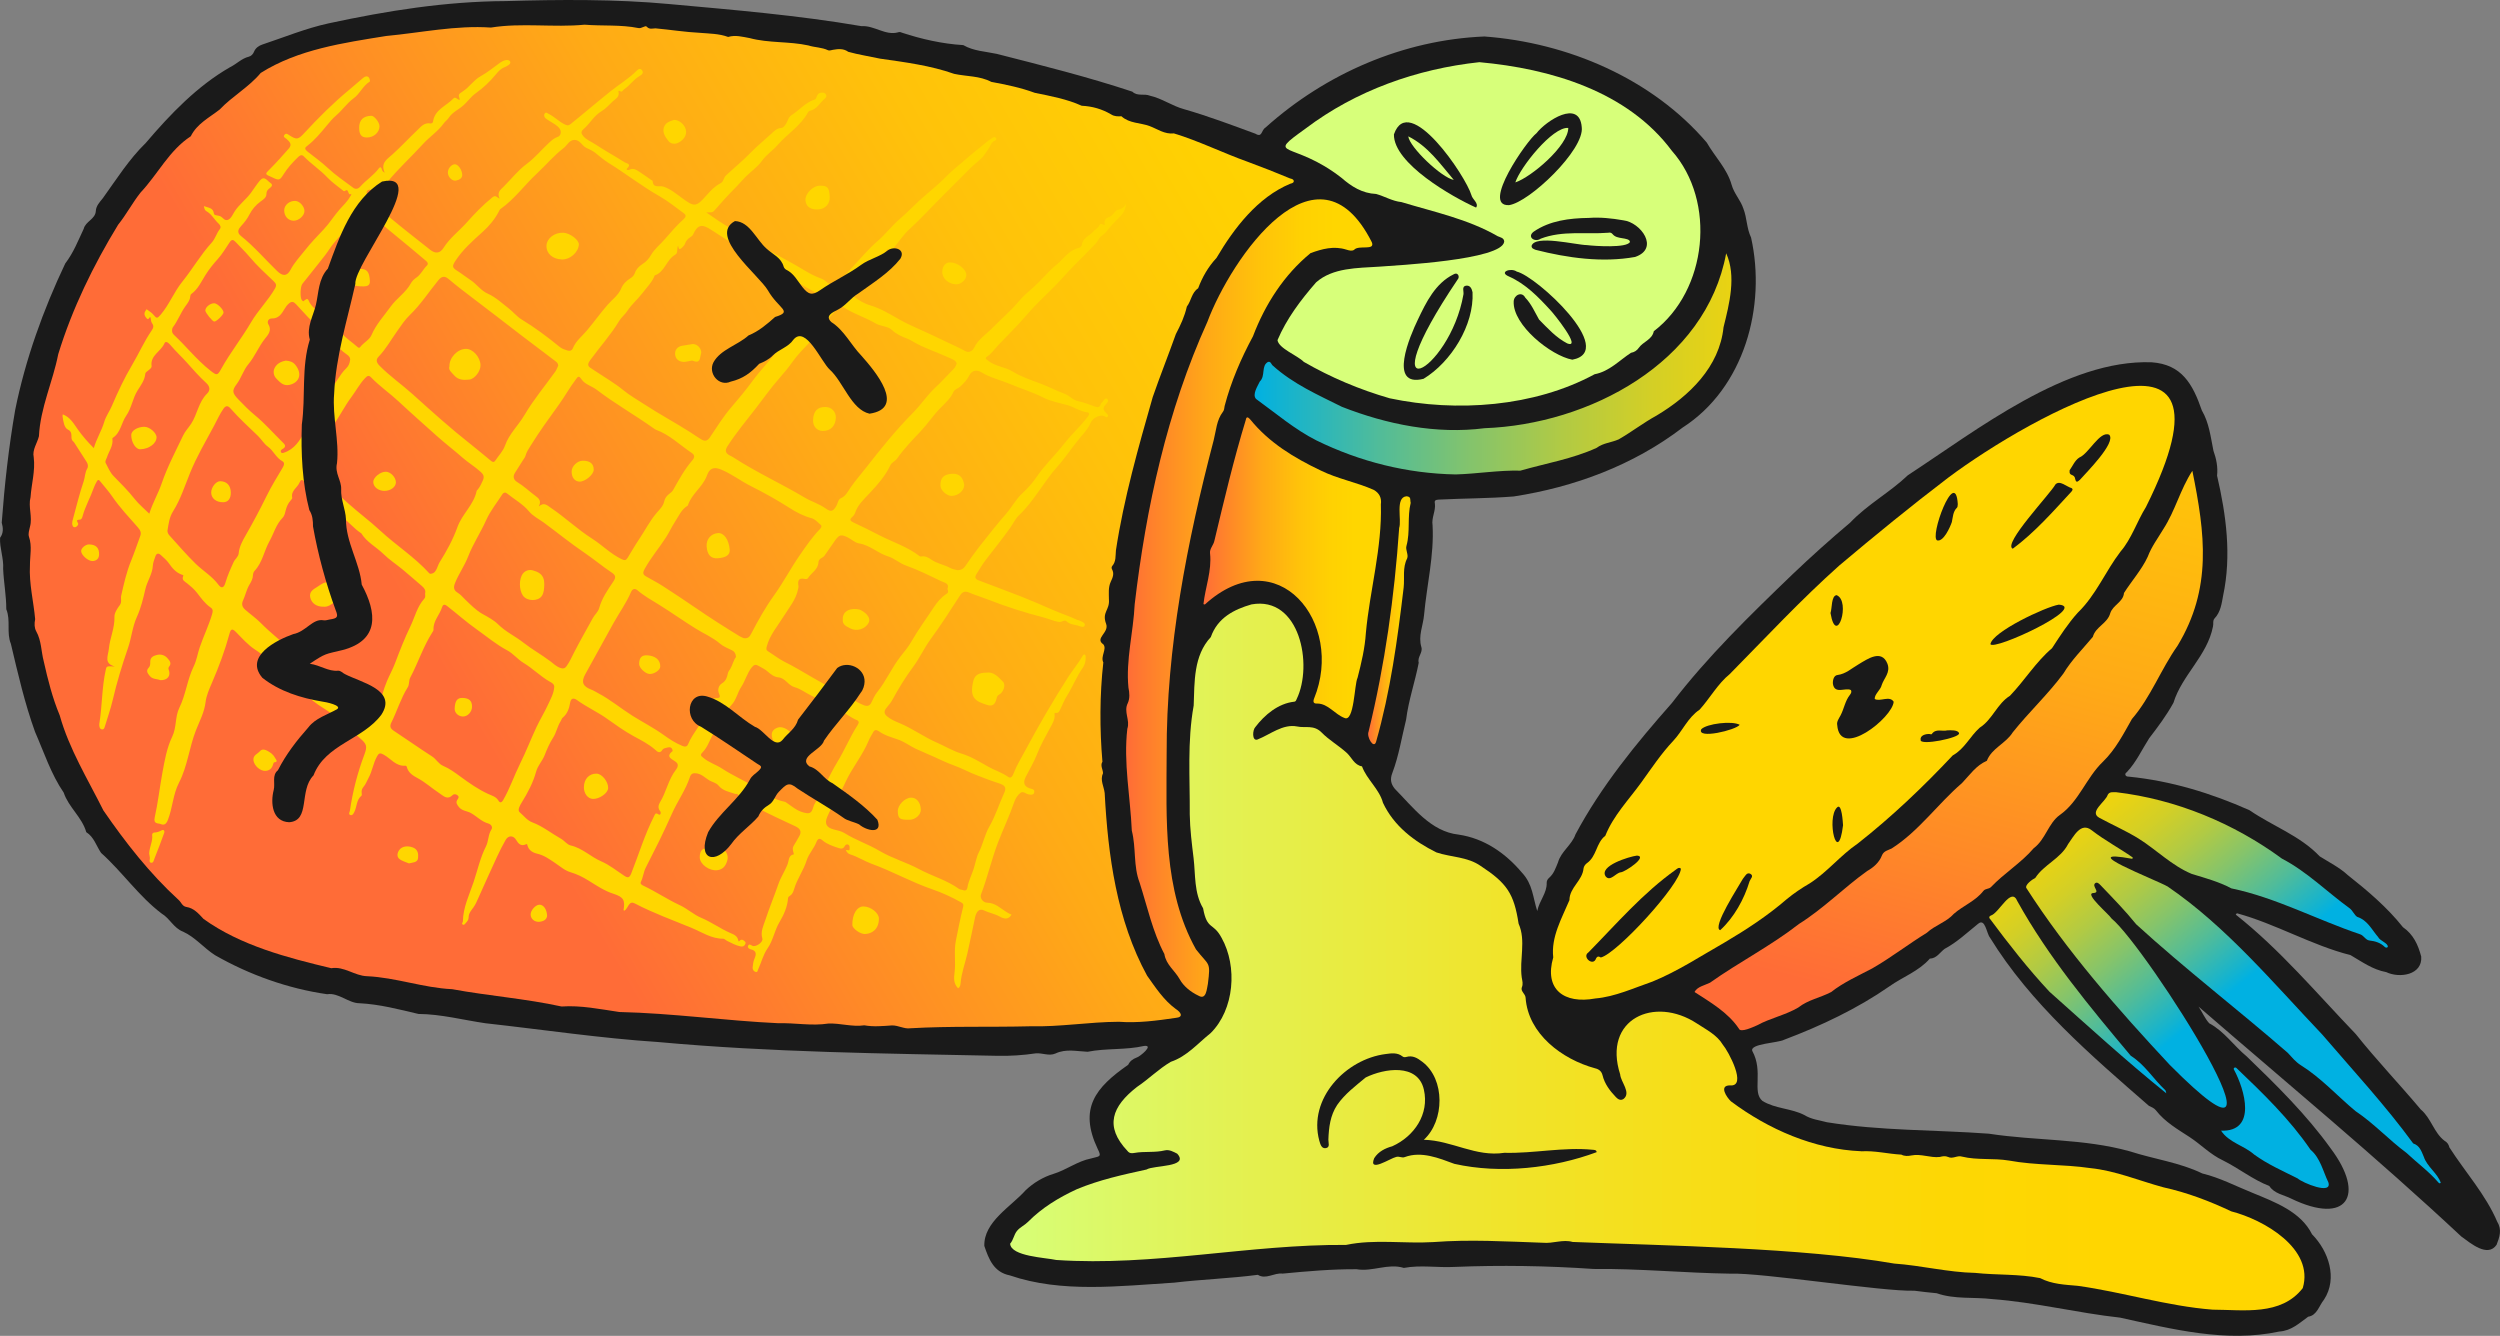 <?xml version="1.0" encoding="UTF-8"?>
<svg id="Layer_2" data-name="Layer 2" xmlns="http://www.w3.org/2000/svg" xmlns:xlink="http://www.w3.org/1999/xlink" viewBox="0 0 1199.85 641.13">
  <rect x="0" y="0" width="1199.85" height="641.13" fill="#808080" stroke="none"/>
  <defs>
    <style>
      .cls-1 {
        fill: #ffd600;
      }

      .cls-2 {
        fill: #d7ff7a;
      }

      .cls-3 {
        fill: #1a1a1a;
      }

      .cls-4 {
        fill: url(#Degradado_sin_nombre_13);
      }

      .cls-5 {
        fill: url(#Degradado_sin_nombre_12);
      }

      .cls-6 {
        fill: url(#Degradado_sin_nombre_14);
      }

      .cls-7 {
        fill: url(#Degradado_sin_nombre_12-4);
      }

      .cls-8 {
        fill: url(#Degradado_sin_nombre_12-5);
      }

      .cls-9 {
        fill: url(#Degradado_sin_nombre_12-2);
      }

      .cls-10 {
        fill: url(#Degradado_sin_nombre_12-3);
      }

      .cls-11 {
        fill: url(#Degradado_sin_nombre_14-5);
      }

      .cls-12 {
        fill: url(#Degradado_sin_nombre_14-2);
      }

      .cls-13 {
        fill: url(#Degradado_sin_nombre_14-3);
      }

      .cls-14 {
        fill: url(#Degradado_sin_nombre_14-4);
      }
    </style>
    <linearGradient id="Degradado_sin_nombre_14" data-name="Degradado sin nombre 14" x1="1100.22" y1="452.3" x2="998.44" y2="326.91" gradientUnits="userSpaceOnUse">
      <stop offset="0" stop-color="#00b1e2"/>
      <stop offset=".04" stop-color="#14b3cf"/>
      <stop offset=".17" stop-color="#51bc99"/>
      <stop offset=".3" stop-color="#86c46a"/>
      <stop offset=".42" stop-color="#b1ca44"/>
      <stop offset=".54" stop-color="#d3cf26"/>
      <stop offset=".66" stop-color="#ebd311"/>
      <stop offset=".76" stop-color="#fad504"/>
      <stop offset=".85" stop-color="#ffd600"/>
    </linearGradient>
    <linearGradient id="Degradado_sin_nombre_12" data-name="Degradado sin nombre 12" x1="656.64" y1="297.68" x2="677.06" y2="297.68" gradientUnits="userSpaceOnUse">
      <stop offset="0" stop-color="#ff6c37"/>
      <stop offset=".15" stop-color="#ff8927"/>
      <stop offset=".34" stop-color="#ffaa16"/>
      <stop offset=".53" stop-color="#ffc20a"/>
      <stop offset=".71" stop-color="#ffd102"/>
      <stop offset=".85" stop-color="#ffd600"/>
    </linearGradient>
    <linearGradient id="Degradado_sin_nombre_12-2" data-name="Degradado sin nombre 12" x1="577.58" y1="272.54" x2="663.05" y2="272.54" xlink:href="#Degradado_sin_nombre_12"/>
    <linearGradient id="Degradado_sin_nombre_12-3" data-name="Degradado sin nombre 12" x1="540.45" y1="287.04" x2="658.63" y2="287.04" xlink:href="#Degradado_sin_nombre_12"/>
    <linearGradient id="Degradado_sin_nombre_14-2" data-name="Degradado sin nombre 14" x1="602.14" y1="174.64" x2="953.92" y2="174.64" xlink:href="#Degradado_sin_nombre_14"/>
    <linearGradient id="Degradado_sin_nombre_12-4" data-name="Degradado sin nombre 12" x1="220.31" y1="334.46" x2="753.87" y2="23.78" xlink:href="#Degradado_sin_nombre_12"/>
    <linearGradient id="Degradado_sin_nombre_13" data-name="Degradado sin nombre 13" x1="484.8" y1="459.31" x2="1106.01" y2="459.31" gradientUnits="userSpaceOnUse">
      <stop offset="0" stop-color="#d7ff7a"/>
      <stop offset="0" stop-color="#d7fe77"/>
      <stop offset=".2" stop-color="#e5ef4c"/>
      <stop offset=".38" stop-color="#f0e42b"/>
      <stop offset=".56" stop-color="#f8dc13"/>
      <stop offset=".72" stop-color="#fdd704"/>
      <stop offset=".85" stop-color="#ffd600"/>
    </linearGradient>
    <linearGradient id="Degradado_sin_nombre_12-5" data-name="Degradado sin nombre 12" x1="907.57" y1="481.78" x2="1038.15" y2="-13.51" xlink:href="#Degradado_sin_nombre_12"/>
    <linearGradient id="Degradado_sin_nombre_14-3" data-name="Degradado sin nombre 14" x1="1024.17" y1="514.03" x2="922.39" y2="388.65" xlink:href="#Degradado_sin_nombre_14"/>
    <linearGradient id="Degradado_sin_nombre_14-4" data-name="Degradado sin nombre 14" x1="1046.23" y1="496.12" x2="944.45" y2="370.74" xlink:href="#Degradado_sin_nombre_14"/>
    <linearGradient id="Degradado_sin_nombre_14-5" data-name="Degradado sin nombre 14" x1="1061.38" y1="483.82" x2="959.6" y2="358.44" xlink:href="#Degradado_sin_nombre_14"/>
  </defs>
  <g id="Capa_1" data-name="Capa 1">
    <path class="cls-3" d="M1198.58,586.49c-5.59-13.16-15.44-23.98-23.02-35.81-.33-1.41-1.06-2.48-2.34-3.18-5.09-3.83-6.4-10.85-11.39-15.01-10.23-12.18-21.24-23.69-31.18-36.18-18.81-19.6-36.33-40.54-57.63-57.35,.18-.22,.36-.44,.54-.66,18.73,5.11,35.91,15.38,54.54,20.09,5.59,3.26,10.69,6.99,17.13,8.16,6.39,3.07,17.47,1.41,16.81-7.44-1.46-5.6-3.77-10.68-8.77-14.12-7.57-9.53-16.91-17.45-26.51-25.03-3.96-3.65-8.99-6.16-13.42-8.95-9.48-9.98-22.58-14.5-33.74-22.17-18.39-8.17-37.69-14.1-57.99-16.11-1.48,.1-2.25-1.29-.88-2.14,4.51-4.74,7.27-10.86,10.76-16.3,4.19-5.43,8.37-11.06,11.63-16.99,4.1-13.34,16.2-22.5,18.97-36.58,.34-1.31-.22-2.89,.78-3.94,2.93-3.09,3.38-7.11,4.1-10.95,4.08-19.22,1.48-38.63-2.91-57.53,.46-4.15-.37-8.16-1.74-11.96-1.35-6.62-2.05-13.36-5.57-19.36-4.39-12.75-9.67-22.08-24.07-23.11-40.82-1.5-84,32.66-117.02,54.21-8.66,8.26-19.38,13.98-27.7,22.75-9.98,8.42-18.47,16.05-27.77,24.9-20.32,19.57-40.56,39.22-57.78,61.67-17.2,19.46-33.98,40.01-46.26,63.02-1.73,5.09-6.96,8.22-8.4,13.46-1.13,2.71-1.98,5.42-4.27,7.42-.7,.61-1.19,1.42-1.16,2.38,.17,4.9-3.45,8.4-4.54,13.54-2.1-6.51-2.14-12.86-7.29-18.35-7.9-9.39-18.09-16.51-30.48-18.32-13.27-1.43-21.81-13.09-30.6-22-1.91-2.37-2.32-4.57-1.21-7.48,3.17-8.32,4.51-17.13,6.65-25.73,1.18-9.32,4.3-18.2,6.05-27.26-.76-2.8,2.09-4.85,1.27-7.53-1.61-5.3,.86-10.37,1.3-15.48,1.31-14.25,4.86-28.61,4.08-42.92-.6-3.66,1.56-6.89,1.12-10.4-.35-1.61,.29-1.87,1.87-1.98,11.97-.6,23.95-.55,35.91-1.5,29.14-4.49,57.42-14.97,81.08-33.05,29.63-19.02,40.26-58.21,32.88-91.23-2.16-4.43-1.92-9.34-3.69-13.87-1.33-4.09-4.45-7.15-5.65-11.45-2.15-7.67-8.01-13.44-11.92-20.25-26.21-30.71-66.8-47.98-106.73-50.92-38.82,1.61-76.13,17.75-105.05,43.71-2.12,1.3-1.49,5.01-4.83,2.96-11.36-4.18-22.81-8.49-34.31-11.79-5.72-1.55-10.53-5.16-16.3-6.45-2.8-1.16-6.01,.43-8.48-1.95-21.32-7.08-43.21-12.55-65.05-18.13-5.46-1.18-11.08-1.32-16.09-4.21-9.95-.59-20-2.86-29.48-5.98-.6-.29-1.22-.43-1.84-.14-6.05,1.66-11.39-3.39-17.56-2.98-30.42-5.22-61.39-7.8-92.3-10.61C295.48-.45,268.42-.24,242.79,.52c-28.95,.14-56.98,4.64-85.08,10.69-10.87,2.37-21.23,6.64-31.79,10.16-1.7,.57-3.23,1.6-4,3.46-.45,1.11-1.32,2.09-2.5,2.38-3.46,.84-5.87,3.51-8.95,5.01-15.7,8.97-28.7,22.53-40.48,36.36-8.12,7.92-14.08,17.46-20.67,26.6-1.41,1.76-3.22,3.6-3.33,6.12-.22,3.9-4.92,4.9-5.82,8.54-2.74,5.78-4.83,11.33-8.86,16.63-10.59,22.34-19.13,46.05-24.03,70.34-3.12,17.99-5.11,36.02-6.45,54.04,.71,2.55,.9,4.97-.79,7.26-.3,4.74,1.82,9.94,1.47,14.93,.28,6.47,1.53,12.93,1.51,19.37,2.21,5.32,0,11.22,2.2,16.58,3.36,14.19,6.64,28.54,11.59,42.24,4.32,9.86,7.69,20.33,13.78,29.21,2.35,7.04,8.77,11.74,10.82,18.95,3.76,2.39,4.77,6.53,7.11,9.96,10.17,9.09,18.08,20.78,28.97,29.03,4,2.37,5.87,7.06,10.38,8.77,5.85,2.65,9.94,7.84,15.33,11.28,16.57,9.48,35.11,16.06,53.8,18.74,5.42-.88,10.31,4.3,15.44,4.32,9.77,.48,19.11,2.97,28.4,5.15,10.82,.07,21.61,2.94,32.15,4.46,27.66,3.06,55.25,7.21,83.04,9.03,54.3,4.96,108.16,5.47,162.55,6.6,6.25,.14,12.38-.28,18.54-1.18,3.15-.28,6.3,1.43,9.42,.08,5.05-2.39,10.21-1.06,15.44-.84,8.98-1.79,18.18-.76,27.07-2.79,5.1-.68-2.06,5.25-3.57,5.58-1.77,.67-3.19,1.69-4.01,3.45-15.72,10.93-23.89,20.9-14.6,40.47,2.11,4.08,.5,3.37-3.19,4.49-6.55,1.27-11.85,5.52-18.24,7.46-4.66,1.41-9.48,4.23-13.24,7.85-6.97,7.82-20.14,15.12-19.78,26.69,2.13,6.23,4.47,12.59,12.26,14.13,24.84,8.54,52.73,5.09,78.83,3.48,13.29-1.57,27.37-2.07,40.18-3.76,3.84,2.43,7.81-1.1,11.9-.58,11.8-1.14,23.6-2.17,35.45-2.11,7.7,1.34,15.16-2.98,22.72-.62,8.08-1.51,16.22-.04,24.33-.48,22.14-.91,44.39-.55,66.72,.98,21.98-.23,43.76,1.94,65.72,2.26,15.07-.56,73.04,8.66,88.24,8.18,0,0,0,0,0,0,3.59,.48,7.17,.87,10.73,1.21,8.61,3.02,17.7,1.74,26.72,2.82,20.6,1.53,40.78,6.64,61.3,8.89,25.02,5.5,50.83,12.13,76.38,6.68,5.9-.4,9.5-3.97,13.89-7.12,4.31-.65,5.2-5.29,7.63-8.25,6.61-10.15,2.17-23.28-5.78-31.31-5.33-10.8-17.78-15.45-28.47-19.85-8.02-3.21-15.72-7.3-24.18-9.34-10.9-5.29-23.14-6.86-34.74-10.61-22.15-6.21-45.15-5-67.7-8.48-25.94-1.91-51.98-1.32-77.75-5.5-3.62-1-7.39-1.33-10.8-3.44-6.21-3.23-13.99-3.01-20.11-6.77-5.17-4.28,.58-14.02-4.88-23.99-1.36-3.54,12.51-3.84,15.31-5.4,17.67-6.67,35.06-14.89,50.48-25.61,6.39-4.56,14.1-7.23,19.41-13.31,3.31-.1,4.83-3.01,7.1-4.69,5.94-3.15,10.78-7.78,16.01-11.98,3.5-3.05,4.07,4.56,5.78,6.62,19.5,31.7,48.46,56.5,76.21,80.66,1.2,.62,2.55,1.08,3.41,2.2,4.3,5.56,10.41,9.09,16.06,12.76,5.51,3.57,10,8.42,16.15,11.29,7.52,3.73,14.29,9.2,22.22,12.28,2.45,3.73,6.94,4.23,10.43,6.01,26.93,13.03,35.98-1.51,19.02-24.07-11.6-16.16-26.02-30.38-40.3-44.14-6.19-5.09-10.74-12.03-18.01-15.92-2.09-2.29-3.34-5.39-5.1-7.98,42.29,36.62,85.2,72.07,126.11,110.33,4.42,3.2,12.66,10.26,16.92,3.97,1.39-3.54,2.68-7.25,.36-10.95Z"/>
    <path class="cls-6" d="M1095.2,412.09c12.08,6.29,21.63,15.98,32.58,23.91,1.37,1.02,2.18,3.21,3.53,4.04,4.95,1.58,6.99,6.15,10.02,9.65,.84,1.88,4.98,2.98,4.66,4.78-.37,.54-1.08,.36-1.46-.01-2.05-2.02-4.55-2.76-7.35-3.08-1.84-.21-2.61-2.32-4.44-2.97-20.7-6.96-40.49-17.62-61.83-22.05-6-3.22-12.58-4.94-19.05-6.95-9.56-4-16.82-11.51-25.5-16.96-5.99-3.7-12.62-6.61-18.86-9.99-5.03-2.81,3.04-7.65,4.09-11.02,.9-1.59,2.49-1.18,3.98-1.24,28.8,3.39,56.49,14.91,79.63,31.89Z"/>
    <path class="cls-1" d="M753.24,431.98c.03-6.05,6.24-9.26,6.77-15.22,.1-.89,.83-1.93,1.58-2.47,4.79-3.31,4.42-9.8,8.86-13.17,3.89-9.74,11.2-17.19,17.2-25.5,4.93-6.83,9.63-13.94,15.38-20.03,4.51-4.79,6.99-11.17,12.69-15.01,4.79-5.27,8.75-12.47,14.47-17.08,17.29-17.53,34.07-35.61,52.57-52.1,17.06-14.38,34.44-28.57,52.24-42.13,39.91-29.88,146.34-88.85,94.91,14.1-4.31,6.91-6.86,15.17-12.16,21.32-7.32,9.56-11.77,20.9-20.54,29.36-4.68,5.17-8.53,11.18-12.37,17.06-7.58,6.38-13.21,15.56-20.18,22.82-6.16,3.79-8.44,11.46-14.49,15.29-4.67,4.13-7.23,10.16-12.97,13.33-14.28,15.19-29.3,29.49-45.6,42.31-8.26,5.6-14.51,13.62-23.05,19.11-3.77,2.16-7.62,4.77-10.99,7.55-9.31,8.04-19.45,14.67-29.99,20.89-11.31,6.44-22.38,13.75-34.46,18.68-8.97,3.08-18.02,7.31-27.43,8.11-15.05,2.78-24.68-4.36-20.22-19.71-1.12-9.8,4.13-18.82,7.79-27.51Z"/>
    <path class="cls-3" d="M766.13,498.12c.11,1.36-.67,1.72-1.91,.99-1.31-1.3-15.18-6.92-8.52-7.65,2.03-.07,3.47,1.73,5.66,1.55,1.79-.15,4.12-1.73,5.26-.05,.75,1.11-.63,3.33-.49,5.17Z"/>
    <path class="cls-5" d="M675.35,268.01c-2.31,4.46-1.17,9.37-1.68,13.98-2.97,25-6.34,49.83-13.25,74.08-1.13,3.57-4.64-2.49-3.6-4.89,7.88-32.19,12.41-64.87,14.7-97.81,1.3-3.81-2.02-14.65,3.49-15.19,2.48,.15,1.64,1.88,2.04,3.17-1.7,6.72-.16,13.8-2.01,20.55-.66,1.94,1.08,4.29,.31,6.1Z"/>
    <path class="cls-9" d="M578.26,290.13c-.23-.06-.45-.12-.68-.18,.9-8.18,4.08-16,3.17-24.34-.34-2.18,1.7-3.97,2.11-6.18,4.63-19.38,9.21-38.79,15.05-57.92,.35-2.17,1.49-.87,2.19-.13,8.97,11.07,21.01,18.37,33.74,24.42,8.09,4,17.19,5.64,25.41,9.28q4.14,2.3,3.48,7.01c.63,20.88-5.28,41.02-7.19,61.66-.47,7.33-2.15,14.42-3.99,21.53-1.57,3.07-1.57,21.59-6.33,19.28-4.6-1.75-7.82-6.87-12.96-6.9-1.88,.14-2.19-.81-1.59-2.38,14.91-36.4-17.73-76.71-52.41-45.16Z"/>
    <path class="cls-10" d="M573.97,455.6c6.38,8.2,7.13,5.6,5.74,16.6-.53,2.27-.72,7.9-4.46,5.7-3.87-1.82-7.24-4.61-9.06-7.91-2.27-4.13-6.56-6.95-7.36-12.1-5.66-10.75-8.15-22.61-11.86-34.2-3.12-8.06-1.63-16.63-3.77-25.02-.71-16.31-4.07-32.7-2.14-48.97,1.41-4-1.88-8.12,.19-12.2,1.09-2.33,.84-4.99,.33-7.5-1.3-13.31,2.37-26.58,3-39.98,5.48-46.55,15.53-92.8,34.87-135.51,11.52-30.76,52.67-90.32,78.93-38.28,1.79,4.32-6.35,1.15-8.52,3.7-1.04,.7-2.49,.25-3.72-.13-5.96-1.88-11.6-.35-17.16,1.69-12.68,10.38-21.78,24.52-27.63,39.92-5.69,10.57-10.55,21.76-13.6,33.44-.12,.97-.26,2.15-.85,2.83-3.02,3.93-3.24,9.01-4.38,13.49-12.81,48.87-22.78,99.73-22.6,150.57-.08,31.53-1.81,65.45,14.06,93.87Z"/>
    <path class="cls-12" d="M828.46,121.56c4.98,10.89,1.51,24.32-1.27,35.49-1.94,19.08-16.5,33.06-32.13,42.39-6.32,3.45-12,7.89-18.23,11.45-3.53,1.56-7.35,1.67-10.55,4.06-11.61,5.3-24.4,7.43-36.58,10.93-10.39-.26-20.66,1.53-31.03,1.82-23.27-.42-45.93-6.07-66.85-16.32-10.41-5.24-19.55-13.09-28.97-19.89-2-2.11,.76-6.2,1.79-8.41,2.81-2.67,.55-7.51,3.91-9.37,1.41-.43,1.56,1.24,2.39,1.82,9.73,8.75,21.56,13.97,33.1,19.72,21.62,8.47,45.35,13.24,68.45,10.26,49.95-1.82,106.25-31.25,115.97-83.96Z"/>
    <path class="cls-2" d="M626.64,61.67c24.13-18.24,53.42-28.62,83.37-31.83,34.02,3.09,71.06,13.88,92.37,42.52,21.51,24.32,17.01,67.01-8.66,86.61-.8,4.1-5.13,4.99-7.17,7.93-.94,1.36-2.17,2.14-3.77,2.42-5.57,3.62-10.36,8.95-17.46,10.29-28.99,15.69-66.18,18.34-98.33,11.55-14.47-4.17-28.31-10.03-41.24-17.48-3.06-3.11-12.08-6.45-12.63-10.44,4.38-10.31,11.1-19.2,18.51-27.71,8.04-7.11,19.84-6.86,30.3-7.55,8.23-.64,58.87-3.15,60-11.99-.05-1.85-1.87-2.06-3.12-2.62-14.29-8.25-30.59-11.65-46.24-16.39-4.32-.43-8.05-2.78-12.12-3.89-6.65-.29-11.82-3.56-16.65-7.77-23.48-18.27-37.17-9.24-17.16-23.65Z"/>
    <path class="cls-3" d="M689.83,114.02c-4.75,3.18-11.56,.22-17,2.67-3.47,.45-4.32-4.63-6.3-6.71-2.54-5.39,20.36,3.84,23.3,4.04Z"/>
    <path class="cls-7" d="M536.97,490.39c-14.38,.08-28.2,2.51-42.43,2.16-19.33,.5-38.42-.15-57.68,.96-2.83,.43-5.66-1.41-8.75-1.37-4.56,.32-8.87,.74-13.3-.05-5.83,.88-11.51-1.11-17.29-.84-7.94,1.24-15.88-.39-23.86-.16-25.51-1.19-50.79-4.81-76.45-5.39-9.07-1.34-18.5-3.29-27.69-2.64-17.29-3.78-35.08-5.1-52.52-8.31-13.73-.62-27.03-5.61-40.88-6.23-5.99-.2-10.93-4.85-17.12-3.84-21.01-5-43.59-10.88-61.33-23.66-2.29-2.44-4.55-5.17-8.2-5.73-2.02-.31-2.47-2.26-3.73-3.36-13.85-12.63-25.59-27.65-36.12-42.97-7.48-14.96-16.45-29.48-20.96-45.62-3.48-8.34-5.67-17.01-7.68-25.99-1.25-4.76-1.07-9.85-3.59-14.35-.89-1.59-.98-3.67-.52-5.83-.74-8.46-2.99-17.14-2.5-25.82-.02-4.57,1.1-9.16-.47-13.76-.48-1.39,.14-3.24,.49-4.82,1.29-4.74-.94-9.45,.27-14.19,.44-6.38,2.34-12.63,1.52-19.15-.79-3.58,1.73-6.78,2.51-10.08,.65-13.62,6.67-26.14,9.26-39.36,6.69-21.84,16.83-42.62,28.72-62.1,3.96-4.91,6.89-10.57,10.79-15.48,8.35-8.87,13.72-20.23,24.11-27.02,2.99-6.06,8.91-8.94,13.88-12.84,6.1-6.43,14.01-10.72,19.69-17.55,17.95-11.32,39.68-14.42,60.2-17.73,16.76-1.57,33.47-5.21,50.27-4.04,14.9-2.4,30.01,.07,44.94-1.38,8.63,.7,17.37-.09,25.82,1.61,1.57,.35,3.31-1.4,3.97-.7,1.42,1.52,2.74,.87,4.22,.84,7.1,.65,14.18,1.79,21.3,2.15,4.57,.39,9.24,.36,13.6,1.98,3.52-1.05,6.86-.07,10.32,.55,9.21,2.47,19.06,1.51,28.19,3.53,3.1,1,6.45,.86,9.45,2.31,.62,.3,1.59-.09,2.38-.22,2.54-.43,5.02-.69,7.32,.97,4.91,1.38,10.19,2.17,15.22,3.27,11.89,1.7,24.25,3.29,35.61,7.31,6.03,1.3,12.24,.9,17.83,3.85,7.15,1.34,13.97,2.71,20.83,5.24,7.56,1.56,15.45,2.98,22.52,6.21,5.13,.26,9.74,1.56,14.15,4.16,1.54,1,3.23,.99,4.94,.89,3.8,3.47,9.02,3.05,13.48,4.69,3.72,1.37,7.16,4.03,11.72,3.54,11.7,3.52,23.72,9.46,35.4,13.62,6.95,2.57,13.54,5.16,20.31,7.98,.7,.17,1.82,.4,1.8,1.36-.01,.77-1,1.03-1.67,1.19-15.68,6.49-27.05,21.41-35.4,35.59-3.94,4.21-6.86,9.28-8.82,14.59-3.18,2.1-3.29,6.05-5.42,8.78-1.08,4.76-3.01,8.87-5.27,13.19-3.6,10.1-7.67,20.31-11.12,30.28-6.81,23.84-13.9,48.75-17.65,73.54-.25,2.59,.14,5.31-1.78,7.51-.38,.44-.36,1.08-.1,1.56,1.18,2.13,.32,4.02-.58,5.94-1.29,2.73-.91,5.68-.9,8.54,.45,5.18-3.47,6.04-1.35,11.71,1.6,4.26-5.68,6.9-1.32,9.85,1.83,2.25-1.5,5.75-.02,8.67-1.75,15.63-1.77,32.01-.43,47.64-1.16,1.85,.25,3.71,.28,5.52-1.54,3.36,.46,6.36,.8,9.53,1.59,29.91,5.78,60.99,20.36,87.65,4.06,5.67,7.9,11.68,13.69,15.92,2.77,1.78,3.8,3.98,.13,4.32-9.15,1.34-18.14,2.56-27.41,1.88Z"/>
    <g id="MimHoh">
      <g>
        <path class="cls-1" d="M55.34,319.94c-5.75-1.48-3.41-5.15-3.08-8.64,.49-5.15,2.86-9.91,2.67-15.23-.07-1.85,1.31-3.97,2.53-5.6,1.18-1.56,.36-3.09,.7-4.57,1.3-5.69,2.56-11.39,4.79-16.84,1.58-3.85,2.89-7.8,4.33-11.71,.64-1.73,.09-2.87-1.17-4.31-4.21-4.8-8.63-9.45-12.25-14.76-1.78-2.61-3.96-4.95-5.91-7.44-.64-.82-1.11-.47-1.45,.15-.57,1.03-1.13,2.08-1.51,3.18-1.6,4.6-4.08,8.86-5.36,13.59-.18,.68-.44,1.54-1.27,1.63-1.18,.13-1.9,.09-.96,1.62,.45,.73-.43,1.84-1.34,2.01-1,.18-1.37-.8-1.42-1.63-.04-.7,.14-1.44,.33-2.13,1.67-6.09,3.13-12.23,5.17-18.22,.69-2.03,.6-4.26,1.74-6.21,.56-.95,.32-2.15-.3-3.13-1.94-3.06-3.9-6.11-5.87-9.15-.19-.3-.44-.59-.71-.82-1.63-1.41,.5-4.14-2.41-5.55-1.82-.88-2.22-3.98-2.57-6.35-.04-.25,.04-.51,.09-.96,3.63,1.35,5.32,4.57,7.28,7.3,2.22,3.1,4.66,5.94,7.63,8.89,1.3-4.56,3.77-8.32,5.03-12.66,.77-2.65,2.53-4.99,3.62-7.56,2.88-6.75,5.99-13.37,9.73-19.69,3.21-5.41,5.75-11.21,9.31-16.42,.84-1.23,1.3-2.21,.25-3.62-.54-.72-.5-1.86-.73-2.83-.75-.26-.79,1.52-1.7,.63-.72-.71-1.34-1.6-1.18-2.64,.1-.66,.65-1.25,.99-1.87,1.13,.89,2.47,1.62,3.34,2.71,1.47,1.85,1.85,1.76,3.4-.05,4.15-4.85,6.41-10.91,10.38-15.83,4.94-6.11,8.84-12.99,14.17-18.82,1.69-1.84,2.28-4.46,3.87-6.45,.69-.87,.26-1.88-.59-2.65-2.07-1.87-3.3-4.57-5.89-5.97-.71-.39-1.01-1.24-1.16-2.43,2.06,.86,4.46,.69,4.79,3.57,.07,.63,.71,.75,1.25,.87,.53,.11,1.07,.18,1.58,.34,1.47,.44,2.29,2.78,4.22,1.68,1.35-.77,1.95-2.36,2.76-3.66,2.16-3.5,5.59-5.89,7.98-9.17,1.44-1.97,2.73-4.05,4.3-5.9,2.14-2.52,3.48,.12,4.95,1.08,1.61,1.04,.57,1.96-.42,2.72-.91,.69-1.41,1.41-1.41,2.71,0,1.69-1.55,2.65-2.75,3.52-2.32,1.69-4.11,3.76-5.39,6.27-1.04,2.04-2.38,3.78-3.94,5.47-1.19,1.29-2.43,3.03-.15,4.84,6.33,5.03,11.57,11.2,17.35,16.81,2.65,2.57,4.75,2.64,6.45-.57,1.89-3.58,4.65-6.48,7.1-9.58,2.72-3.45,5.83-6.65,8.87-9.87,2.73-2.89,4.89-6.43,7.57-9.5,1.72-1.97,3.71-3.75,5-6.08,.25-.45,.77-.8,.58-1.43-1.81,1.2-.96-2.88-2.88-1.45-.49,.36-.81,.08-1.17-.22-2.46-2.04-5.18-3.84-7.35-6.15-3.51-3.75-7.84-6.52-11.39-10.2-.89-.92-1.81-.48-2.62,.3-2.6,2.53-5.07,5.18-6.99,8.27-1.86,2.98-2.22,3.13-5.38,1.6-.08-.04-.16-.08-.25-.12-3.6-1.54-3.48-1.42-.68-4.22,3.07-3.07,5.94-6.36,8.82-9.62,1.72-1.95,.24-3.31-1.13-4.53-.66-.58-1.86-.89-.97-2.02,.8-1.01,1.64-.17,2.38,.3,3.47,2.21,4.21,2.03,7.16-1.18,6.75-7.31,13.8-14.34,21.47-20.68,2.23-1.84,4.4-3.73,6.59-5.62,1.56-1.35,2.88-1.02,3.3,.7,.08,.32,.14,.9-.02,.99-3.29,1.98-4.62,5.76-7.77,8.04-3.09,2.24-5.34,5.62-8.32,8.17-1.71,1.46-3.18,3.22-4.62,4.97-2.77,3.36-5.54,6.7-8.99,9.42-1.14,.9-2.13,1.42,0,3.09,3.23,2.52,6.59,4.95,9.63,7.79,3.74,3.49,8.05,6.39,12.16,9.47,1.24,.93,2.54,.4,3.42-.61,2.75-3.13,6.39-5.34,8.87-8.74,.53-.73,1.02-.69,1.35,.18,.21,.57,.17,1.27,1.48,1.95-2.15-4.74,1.12-6.48,3.72-8.82,4.08-3.67,7.81-7.73,11.8-11.51,1.79-1.69,3.41-3.91,6.45-3.33,.55,.1,1.13-.33,1.21-.9,.83-5.81,6.37-7.46,9.72-11.04,1.18-1.27,2,.85,3.14,.51-.79-2.5-.8-2.52,1.51-4.02,3.12-2.03,5.13-5.37,8.43-7.19,3.44-1.89,6.42-4.44,9.61-6.68,1.38-.97,3.8-1.76,4.57-.43,.72,1.24-1.54,2.3-2.93,2.88-1.77,.74-2.94,2.16-4.07,3.53-2.78,3.37-5.93,6.32-9.48,8.84-2.25,1.6-3.82,3.9-5.85,5.75-2.29,2.09-5.32,3.26-7.12,6.05-.56,.87-1.74,1.75-2.45,2.73-2.75,3.84-6.77,6.38-9.9,9.84-5.61,6.19-11.85,11.81-17.14,18.3-1.42,1.74-3.24,2.84-4.94,4.16-.82,.63-1.51,.23-2.26-.13-.84-.4-1.78-.73-2.46,.22-.67,.93,.18,1.65,.46,2.48,1.75,5.13,6.64,7.06,10.34,10.16,6.35,5.31,12.9,10.37,19.38,15.51,2.57,2.04,4.75,1.91,6.54-.94,2.94-4.69,7.38-7.95,10.98-11.99,3.83-4.3,7.82-8.48,12.36-12.14,1.61-1.3,2.05-.2,3.52,.61-1.42-3.05,.4-4.28,1.94-5.8,3.7-3.67,6.93-7.86,11.14-10.97,4.02-2.98,7.12-6.85,10.76-10.19,1.19-1.09,2.39-2.15,4.02-2.7,1.53-.51,1.89-2.49,1.01-3.84-1.15-1.77-3.02-2.55-4.66-3.65-.68-.45-1.42-.82-2.05-1.34-.78-.65-1.07-1.59-.47-2.43,.61-.86,1.29-.03,1.9,.25,2.81,1.32,4.89,3.76,7.74,5.04,.97,.44,1.6,.71,2.64-.12,6.49-5.2,12.8-10.64,19.3-15.83,4.07-3.25,8.6-5.96,12.32-9.66,.74-.74,1.83-1.7,2.76-.4,.94,1.33-.18,2.19-1.24,2.79-2.85,1.62-4.6,4.51-7.31,6.3-.69,.46-.95,1.68-2.14,.89-.46-.3-.71-.08-.6,.4,.58,2.44-1.48,3.37-2.78,4.57-1.72,1.59-3.34,3.52-5.27,4.64-3.74,2.18-5.63,5.97-8.72,8.64-1.52,1.31-1.09,2.22-.13,3.39,1.48,1.8,3.71,2.56,5.57,3.8,4.65,3.1,9.59,5.76,14.31,8.77,.75,.48,3.5,.74,1.14,2.92-.68,.63,.45,.98,1.03,.67,1.87-1.02,3.34-.05,4.78,.89,2.1,1.37,4.14,2.84,6.2,4.26,.07,.05,.24,.06,.24,.1,.19,3.84,3.22,2.18,5.17,2.81,3.3,1.07,6.01,3.32,8.78,5.37,6.12,4.52,6.88,4.54,11.93-1.2,2-2.27,4.02-4.42,6.74-5.8,1.51-.77,1.37-2.59,2.55-3.69,3.89-3.64,8.05-7.02,11.73-10.83,3.28-3.39,6.94-6.31,10.37-9.5,1.26-1.18,2.44-2.4,4.59-2.52,1.05-.06,2.34-2.01,2.87-3.36,.46-1.17,.99-2.19,1.96-2.79,3.76-2.33,6.58-6.04,10.98-7.42,.86-.27,.91-1.04,1.17-1.7,.45-1.15,1.29-1.72,2.53-1.68,.75,.03,1.49,.21,1.85,.93,.38,.76,.05,1.44-.56,1.94-2.41,1.97-3.79,5.21-7.27,5.88-.3,.06-.63,.39-.79,.68-3.52,6.52-9.95,10.35-14.67,15.78-2.28,2.63-5.32,4.54-7.41,7.48-2.14,3.01-5.31,5.13-7.93,7.75-1.85,1.85-3.49,3.88-5.35,5.71-3.4,3.36-6.54,7-9.71,10.58-.86,.97-1.95,.72-3.8,.76,4.36,2.94,7.85,5.64,11.9,7.62,3.66,1.8,7.42,3.64,10.54,6.19,2.85,2.34,6.09,3.84,9.23,5.44,5.3,2.71,10.5,5.57,15.59,8.64,2.49,1.5,5.06,2.86,7.81,3.82,.79,.28,1.46,.68,2.1,1.21,3.26,2.7,4.25,2.75,7.08-.23,4.11-4.32,8.04-8.81,12.11-13.17,1.79-1.92,3.63-3.81,5.62-5.51,3.92-3.34,7.02-7.52,10.91-10.85,4.31-3.7,8.11-7.91,12.5-11.57,3.51-2.92,7.06-5.98,10.32-9.32,2.33-2.39,5.1-4.5,7.66-6.76,3.72-3.29,7.63-6.36,11.49-9.5,.91-.74,1.88-1.41,2.88-2.01,.49-.29,1.1-.17,1.39,.42,.24,.5,0,.93-.47,1.1-1.97,.69-2.28,2.8-3.34,4.19-.95,1.25-1.74,2.75-2.84,3.91-1.66,1.74-3.64,3.13-5.38,4.84-4.51,4.42-8.91,8.97-13.4,13.4-5.5,5.44-10.66,11.21-16.4,16.43-2.55,2.32-4.5,5.31-6.7,8.02-.81,1-1.53,2.12-3.12,1.51-.49-.19-.74-.16-.93,.48-.92,3.08-3.15,5.16-5.61,7.02-2.2,1.67-2.64,4.6-4.96,6.33-2.11,1.58-3.53,4.08-5.35,6.09-.96,1.07-.93,1.78,.23,2.65,2.39,1.79,4.77,3.32,7.79,4.2,5.03,1.47,9.55,4.26,14.13,6.86,3.6,2.05,7.45,3.68,11.23,5.41,3.53,1.62,7.06,3.22,10.55,4.95,3.22,1.61,6.57,2.94,9.73,4.74,1.71,.97,3.5,.07,4.34-1.68,1.91-4,5.69-6.29,8.6-9.29,4.21-4.33,8.9-8.23,12.77-12.88,2.18-2.62,4.76-4.73,7.25-6.95,3.78-3.38,6.93-7.45,10.83-10.61,3.42-2.78,5.88-6.94,10.6-8.06,.63-.15,1.54-.85,1.59-1.37,.37-3.51,3.73-4.45,5.59-6.63,.84-.99,2.25-1.51,2.81-2.84,.63-1.49,1.65-.16,2.66-.26-.54-2.01,.24-3.2,2.1-3.77,.9-.27,1.49-1,2.09-1.69,.53-.61,1.06-1.47,1.74-1.65,1.89-.49,3.57-1.1,4.17-3.34-.04,3.18-1.35,5.11-3.61,7.3-1.89,1.83-3.95,3.97-5.61,6.23-.77,1.05-1.89,1.65-2.8,2.47-1.01,.9-1.5,2.36-2.52,3.45-5.19,5.56-10.82,10.71-15.84,16.39-5.47,6.18-11.82,11.45-17.16,17.76-4.31,5.1-9.16,9.73-13.75,14.59-1.74,1.84-3.13,4.01-5.29,5.44-1.33,.88-.46,1.26,.34,1.92,3.47,2.88,8.13,3.01,11.84,5.28,4.19,2.56,8.88,4.11,13.39,5.8,3.95,1.48,7.65,3.44,11.59,4.9,2.34,.87,3.92,3.02,6.57,3.55,2.8,.56,5.47,1.73,8.19,2.66,1.23,.42,2.14,.24,2.55-1.14,.07-.25,.19-.58,.39-.7,.97-.61,1.55-2.75,2.64-1.95,1.31,.96-.21,2.22-.99,3.16-1.27,1.54-.49,2.64,.68,3.73,.45,.42,1.09,1,.65,1.62-.51,.73-1.12-.02-1.66-.23-2-.79-5.45,.68-6.55,3.25-1.1,2.58-2.82,4.51-4.6,6.59-3.98,4.65-7.3,9.89-11.38,14.45-6.61,7.41-11.13,16.44-18.42,23.33-1.74,1.64-2.77,4-4.19,6-3.65,5.14-7.61,10.05-11.45,15.04-1.73,2.24-3.25,4.76-4.77,7.22-.9,1.46-.58,2.32,.98,2.92,6.67,2.56,13.39,5.01,20.04,7.62,5.11,2,10.19,4.2,15.24,6.42,4.02,1.77,8.26,3.14,12.27,5.03,.16,.07,.37,.04,.53,.11,1.29,.51,3.34,1.29,2.96,2.41-.5,1.5-2.27,.41-3.57,.09-1.84-.45-3.69-.59-5.22-2-1.01-.93-2.15,.43-3.36,.31-2.67-.25-5.03-1.5-7.57-2.14-9.21-2.34-18.26-5.29-27.1-8.74-2.84-1.11-5.76-1.97-8.56-3.16-1.94-.83-3.23-.65-4.5,1.32-4.57,7.07-9.12,14.18-14.09,20.96-3.14,4.29-5.28,9.13-8.46,13.39-3.81,5.1-7.09,10.58-10.16,16.17-.77,1.41-2,2.56-2.93,3.9-.89,1.29-.76,2.4,.54,3.54,1.83,1.6,4.04,2.47,6.18,3.37,6.19,2.6,11.65,6.64,17.73,9.28,3.91,1.7,7.56,3.99,11.76,5.26,4.54,1.36,8.76,3.93,12.92,6.3,3.13,1.78,6.63,2.78,9.6,4.92,1.48,1.07,2.27-.75,2.68-1.82,1.47-3.8,3.62-7.26,5.52-10.81,6.4-11.96,13.23-23.7,20.52-35.14,2.25-3.53,5.02-6.73,7.09-10.4,.15-.27,.53-.6,.78-.58,.58,.05,.56,.62,.6,1.06,.15,1.88-.35,3.91-1.28,5.2-3.06,4.26-4.87,9.17-7.66,13.55-1.26,1.97-2.09,4.2-3.13,6.31-.48,.96-.82,2.1-2.27,1.94-.35-.04-.65-.08-.57,.53,.33,2.56-1.04,4.6-2.17,6.71-2.2,4.1-4.52,8.12-6.22,12.51-1.46,3.78-3.59,7.3-5.44,10.93-1.53,3.01-.71,4.91,2.66,5.73,.96,.23,1.56,.52,1.44,1.53-.14,1.17-.99,1.4-2.01,1.27-.18-.02-.35-.09-.53-.1-1.41-.12-2.74-1.78-4.07-.77-1.42,1.08-2.43,2.74-3.02,4.46-2.25,6.58-5.27,12.84-7.76,19.33-3.14,8.2-5.04,16.77-8.18,24.96-.63,1.65,.85,3.95,3.01,3.99,3.79,.06,6.2,2.6,9.03,4.36,.82,.51,1.65,.99,2.6,1.38-1.58,2.68-3.85,1.92-5.67,.9-2.42-1.35-5.13-1.77-7.58-2.96-2.14-1.03-3.61,.45-4.24,3.36-1.25,5.78-2.39,11.59-3.71,17.36-1.07,4.7-2.82,9.27-3.23,14.13-.08,.93-.23,2.01-1.22,2.52-2.19-2.19-2.05-4.86-1.69-7.56,.67-5.08-.4-10.2,.64-15.31,1.09-5.32,2.09-10.66,3.43-15.92,.3-1.16,.28-1.76-.86-2.4-4.49-2.54-9.29-4.72-14.02-6.34-9.91-3.41-19.01-8.58-28.82-12.14-3.56-1.29-6.86-3.48-10.58-4.62-.84-.26-1.49-1-1.91-1.9,.42-.62,1.75,.8,1.73-.73,0-.71,.18-1.53-.6-1.96-.83-.46-1.41,.1-1.78,.76-.76,1.37-1.8,1.19-3.03,.78-2.67-.9-5.34-1.73-7.55-3.62-1.22-1.05-2.17-1.21-2.96,.83-1.19,3.1-3.66,5.55-4.69,8.83-1.49,4.74-4.55,8.81-5.97,13.6-.39,1.33-.81,2.59-2.11,3.35-.35,.21-.79,.63-.82,.98-.29,4.29-2.08,8.2-4.15,11.68-2.4,4.03-3,8.71-5.76,12.65-1.98,2.81-2.87,6.53-4.37,9.79-.28,.6-.3,1.7-1.29,1.42-.88-.25-1.54-1.13-1.44-2.1,.15-1.43,.28-2.88,.88-4.24,.89-2.02,1.14-3.84-1.75-4.51-.74-.17-1.74-.77-1.29-1.73,.53-1.14,1.4-.22,2.08,.06,1.67,.69,5.26-1.79,4.74-3.52-.98-3.28,.52-6.08,1.45-8.91,1.94-5.91,4.35-11.66,6.37-17.55,.81-2.34,2.11-4.4,3.14-6.61,.62-1.32,1.28-2.57,1.55-4.02,.29-1.54,.73-3.03,2.64-3.32-.3-1.41-1.01-2.78-.02-4.25,.91-1.35,1.6-2.84,2.46-4.22,1.46-2.35,.65-3.84-1.67-4.94-6.13-2.9-12.32-5.68-18.3-8.85-3.34-1.77-7.21-2.93-9.39-6.45-.34-.54-.82-.15-1.19-.27-2.88-.99-5.99-1.43-8.12-4.06-1.08-1.33-2.97-1.59-4.43-2.48-1.89-1.15-3.48-2.89-5.9-3.31-1.8-.31-2.81,.09-3.36,1.76-2.04,6.25-5.97,11.57-8.6,17.53-1.94,4.38-3.99,8.72-6.08,13.02-2.13,4.38-4.43,8.67-6.57,13.04-1.03,2.11-1.19,4.52-2.26,6.66-.53,1.06,.51,1.57,1.36,1.97,5.94,2.83,11.4,6.53,17.4,9.31,3.52,1.63,6.68,4.58,10.19,6.02,4.84,2,8.98,5.11,13.71,7.17,1.69,.74,3.64,1.36,4.05,3.64,.17,.97,.55,.28,.86,.04,1-.77,1.7-.06,2.36,.55,.48,.44,.33,.97,.03,1.48-.49,.84-1.25,1.02-2.11,.85-2.34-.45-4.37-1.66-6.49-2.66-.65-.31-1.25-1.05-1.87-1.04-5.61,.04-10.23-3.14-15.04-5.14-9.15-3.8-18.53-7.14-27.33-11.76-1.32-.69-2.15-.5-2.96,.73-.63,.97-1.1,2.09-2.13,2.75-.15-.12-.38-.24-.37-.32,.81-4.68,.04-6.27-4.8-7.81-4.41-1.4-8.14-3.96-11.97-6.33-2.73-1.69-5.53-3.1-8.59-4-2.95-.87-5.18-2.94-7.65-4.58-2.65-1.76-5.17-3.6-8.39-4.33-2.13-.48-4.07-1.6-4.72-3.99-.14-.5-.08-.83-.79-.5-2.25,1.05-3.57-.3-4.57-2.03-1.33-2.32-3.75-2.45-5.12-.06-1.48,2.59-2.83,5.27-4.09,7.98-3.04,6.57-6,13.17-8.96,19.77-.71,1.58-1.36,3.16-2.38,4.58-1.09,1.51-2.38,2.88-2.33,4.99,.02,.98-.73,1.83-1.41,2.58-.36,.39-.72,1.03-1.31,.73-.87-.43-.03-1.04-.02-1.56,.09-6.76,3.08-12.75,5.15-18.94,1.91-5.7,3.16-11.63,5.92-17.06,1.3-2.55,1-5.64,2.65-8.18,.76-1.16-.33-2.47-1.46-2.79-3.29-.9-5.54-3.41-8.36-5.01-1.93-1.09-4.41-1.01-5.92-3.04-.82-1.11-1.53-2.03-.63-3.38,.4-.6,.95-1.26,.28-1.94-.7-.71-1.81-.98-2.49-.33-2.65,2.53-4.26,.58-6.48-.88-3.54-2.33-6.67-5.23-10.44-7.24-2.2-1.17-4.43-2.57-5.13-5.31-.1-.39-.32-.65-.75-.62-4.48,.34-6.91-3.4-10.27-5.26-1.69-.94-2.29-.99-3.28,.78-1.84,3.28-2.27,7.07-4.07,10.34-.79,1.42-1.31,2.98-2.39,4.26-.72,.85-1.1,1.84-.9,3.01,.07,.42,.12,1.09-.12,1.28-2.49,2.01-2.12,5.25-3.4,7.76-.41,.81-.94,1.87-1.96,1.48-1.04-.39-.26-1.43-.16-2.16,1.34-9.16,3.62-18.08,6.89-26.73,1.57-4.18,1.18-5.14-2.17-8.07-5.57-4.87-10.79-10.23-17.1-14.09-3.89-2.39-7.59-5.3-10.48-8.37-3.73-3.96-8.26-6.86-12.05-10.68-3.22-3.25-6.49-6.64-10.52-9.21-3.51-2.24-6.36-5.56-9.34-8.56-1.71-1.73-2.42-1.41-3.01,.77-2.19,8.11-5.13,15.98-8.45,23.66-1.29,2.98-2.7,6.22-3.03,9.08-.58,5.05-2.9,9.27-4.64,13.69-3.24,8.25-4.04,17.24-8.15,25.18-2.91,5.62-3.04,12.1-5.36,17.94-.76,1.91-1.76,2.6-3.38,1.92-1.28-.53-3.64,.12-2.91-3.2,1.56-7.02,2.37-14.23,3.66-21.3,1.08-5.89,2.15-12.09,4.73-17.44,2.21-4.57,1.3-9.55,3.43-13.87,3.13-6.35,3.78-13.53,6.9-19.9,1.39-2.82,1.84-6.04,2.86-9.05,1.83-5.38,4.34-10.5,5.95-15.97,.43-1.47,.53-2.38-.73-3.24-2.72-1.88-4.58-4.54-6.57-7.11-1.34-1.72-3.01-3.13-4.71-4.5-1.02-.82-2.72-1.49-1.86-3.42,.25-.54-.17-.55-.5-.66-2.91-.97-4.72-3.14-6.41-5.57-1.02-1.47-2.49-2.63-3.8-3.88-1.21-1.16-2.15-.81-2.65,.67-.49,1.45-1.12,2.93-1.2,4.42-.23,4.11-2.73,7.44-3.6,11.29-1.02,4.49-2.14,9.1-4,13.16-2.23,4.87-2.61,10.09-4.32,15.03-2.82,8.16-5.36,16.49-7.33,24.96-1.02,4.4-2.57,8.67-3.87,13-.2,.65-.49,1.23-1.28,1.14-.72-.09-1.09-.61-1.21-1.29-.08-.44-.16-.92-.09-1.35,1.43-8.65,1.18-17.5,3.13-26.09,.38-1.69,.45-1.68,4.58-1.46ZM325.42,117.86c-.7,1.64,.09,3.58-1.32,4.36-4.29,2.38-4.95,8.28-9.87,9.97-1.25,3.25-3.73,5.62-5.77,8.33-2.31,3.06-5.29,5.49-7.41,8.75-1.08,1.66-2.83,3.01-3.91,4.8-4.01,6.7-9.29,12.46-13.85,18.75-1.4,1.94-1.41,2.9,.55,4.03,.7,.41,1.36,.89,2.04,1.35,4.42,2.96,9.08,5.63,13.18,8.98,3.28,2.69,6.96,4.75,10.43,7.02,7.16,4.69,14.77,8.74,22,13.37,1.67,1.07,3.29,2.23,4.99,3.26,1.7,1.03,2.98,.96,4.28-1,3.26-4.88,6.38-9.89,10.22-14.36,3.48-4.05,6.93-8.19,10.04-12.44,4.07-5.56,8.9-10.42,13.05-15.87,2.34-3.07,5.49-5.53,7.87-8.57,3.83-4.9,7.99-9.52,12.14-14.13,1.13-1.26,1.04-1.84-.35-2.68-2.55-1.54-5.14-2.98-7.75-4.41-8.15-4.47-16.15-9.24-24.1-14.06-6.88-4.18-13.68-8.51-20.41-12.92-4.69-3.08-6.61-2.66-8.92,2.33-.21,.45-.74,.79-1.19,1.07-1.2,.75-2.08,1.74-2.55,3.08-.31,.89-.95,1.49-1.63,2.12-1.29,1.19-1.49,.14-1.75-1.14Zm-52.94,50.4c1.26,.32,2.09-.17,2.44-1.06,1.38-3.51,4.33-5.73,6.66-8.47,3.46-4.06,6.52-8.43,10.05-12.46,2.21-2.53,5.14-4.53,6.5-7.8,.89-2.15,2.46-3.71,4.45-4.93,.9-.55,1.73-1.37,2.09-2.45,.64-1.92,2.05-3.31,3.61-4.31,1.88-1.2,3.12-2.55,4.27-4.55,1.59-2.76,4.29-4.86,6.43-7.33,2.94-3.39,5.85-6.8,9.2-9.8,.91-.81,1.34-1.8,.06-2.71-3.88-2.77-7.57-5.87-11.7-8.21-8.53-4.82-16.22-10.89-24.53-16.02-2.31-1.42-4.35-3.25-6.48-4.94-1.19-.94-2.81-1.59-4.25-2.32-2.01-1.02-2.89-3.71-5.46-3.75-2.67-.04-3.56,2.58-5.31,3.91-4.75,3.62-8.56,8.25-12.92,12.3-5.92,5.51-10.68,12.24-17.4,16.96-.4,.28-.49,.65-.69,1.04-1.97,3.8-4.67,7.05-7.83,9.9-4.77,4.31-9.6,8.52-13.14,14-1.54,2.39-1.59,3.15,.86,4.68,2.23,1.39,4.28,3.05,6.44,4.47,2.99,1.96,4.89,5.05,8.38,6.59,3.65,1.61,6.74,4.53,9.96,7.02,2.13,1.65,3.85,3.9,6.12,5.27,6.51,3.94,12.54,8.5,18.43,13.29,1.17,.95,2.58,1.28,3.76,1.67Zm186.68,6.09c-.63-1.61-2.29-2.01-3.71-2.68-5.74-2.67-11.86-4.51-17.34-7.78-.85-.51-1.73-1-2.66-1.36-2.69-1.03-5.19-2.07-7.44-4.21-1.92-1.83-5.28-1.63-7.8-3.12-4.65-2.75-9.9-4.34-14.51-7.21-1.39-.86-3.39-1.16-4.25,.24-1.49,2.43-3.77,4.18-5.19,6.57-4.23,7.14-11.07,12.04-15.84,18.78-1.86,2.63-4.16,5.45-6.4,7.98-3.95,4.46-7.47,9.48-11.16,14.26-4.68,6.06-9.6,11.93-13.75,18.39-1.25,1.95-.94,3.3,1.12,4.38,.56,.29,1.15,.54,1.68,.89,11,7.17,22.98,12.59,34.24,19.3,3.28,1.96,7,3.01,10.12,5.25,2.48,1.78,3.58,1.49,5.14-1.23,.72-1.25,.8-3.08,2.17-3.68,2.31-1.01,3.39-3.29,4.54-4.99,2.26-3.33,4.91-6.29,7.36-9.44,7.21-9.25,14.58-18.39,22.83-26.72,3.75-3.78,6.62-8.25,10.51-11.88,3.01-2.81,5.79-5.87,8.68-8.81,.78-.79,1.35-1.7,1.66-2.94Zm.54,99.33c1.71-.08,2.75-.75,3.59-1.99,2.09-3.05,4.19-6.09,6.47-9,4.29-5.45,8.57-10.92,13.13-16.14,2.75-3.15,4.69-6.97,7.75-9.78,2.6-2.39,4.95-5.03,6.87-7.86,3.88-5.74,8.94-10.44,13.16-15.86,3.53-4.54,7.88-8.41,11.38-13.01,.64-.84,1.1-1.99-.1-2.13-3.52-.41-6.35-2.53-9.63-3.46-3.82-1.09-7.88-1.77-11.37-3.54-5.22-2.66-10.8-4.33-16.15-6.59-4.56-1.93-9.45-3-13.77-5.63-2.37-1.45-4.59-.9-5.82,1.49-1.11,2.17-2.61,3.8-4.39,5.38-1.03,.91-2.7,1.37-3.14,2.38-1.44,3.26-3.94,5.44-6.35,7.88-3.46,3.52-6.16,7.69-9.61,11.33-3.87,4.07-7.87,8.21-11.14,12.89-.89,1.27-2.66,1.97-3.22,3.17-2.37,5.1-5.98,9.16-9.74,13.22-2.69,2.91-5.81,5.59-7.17,9.56-.25,.75-.73,1.53-1.33,2.03-1.72,1.45-.94,2.09,.64,2.81,4.18,1.92,8.3,4.01,12.38,6.11,6.41,3.29,13.41,5.48,19.2,9.97,.19,.15,.53,.22,.76,.17,1.87-.36,3.43,.47,4.82,1.46,2.77,1.96,6.17,2.44,9.1,4.04,1.16,.64,2.59,.8,3.68,1.11Zm-255.68,11.15c.39-1.37-.24-2.47-1.37-3.43-3.15-2.68-6.24-5.44-9.43-8.08-3.06-2.53-6.44-4.72-9.25-7.49-3.45-3.39-7.99-5.6-10.58-9.88-.04-.07-.15-.09-.23-.14-3.39-2.21-5.83-5.48-9.2-7.79-3.26-2.23-5.83-5.46-8.71-8.18-2.97-2.82-6.39-5.28-9.04-8.47-1.22-1.47-1.87-1.19-2.44,.2-1.01,2.51-4.26,3.93-3.52,7.31,.08,.39-.45,.98-.81,1.38-1.25,1.39-1.91,3.04-2.36,4.83-.3,1.22-.56,2.54-1.48,3.47-3.14,3.16-4.19,7.5-6.29,11.24-2.58,4.6-3.32,10.14-7.11,14.16-.46,.49-.76,1.31-.78,1.99-.05,1.73-.81,3.18-1.65,4.56-1.48,2.44-1.99,5.24-3.17,7.79-.75,1.61-.39,3.05,1.1,4.35,2.45,2.14,5.18,4.04,7.42,6.31,5.09,5.16,10.85,9.53,16.15,14.43,5.8,5.35,12.14,10.11,18.21,15.17,.46,.38,.9,1.01,.97,1.57,.18,1.34,.63,1.98,2.1,1.59,.77-.2,1.34,.42,1.93,.84,4.48,3.22,8.99,6.39,13.43,9.68,1.54,1.14,2.45,.82,3.1-.83,.26-.67,.44-1.38,.65-2.06,1.34-4.21,2.39-8.53,4.11-12.58,1.19-2.81,2.69-5.48,3.79-8.37,2.27-6,4.6-12.01,7.4-17.78,2.16-4.46,3.23-9.49,6.69-13.29,.63-.69,.41-1.54,.38-2.49Zm62,44.86c.01-1.39-1.17-1.98-2.12-2.51-4.52-2.55-8.14-6.33-12.57-8.99-2.86-1.71-5.07-4.57-7.89-6.06-5.38-2.85-9.95-6.75-14.85-10.21-4.67-3.3-8.97-7.13-13.48-10.66-.92-.72-2.28-1.97-2.95,.17-1.14,3.68-4.32,6.58-4.1,10.78,.02,.4-.28,.86-.53,1.24-4.39,6.84-6.85,14.62-10.63,21.75-.79,1.49-.32,3.25-1.23,4.69-3.33,5.32-5.08,11.37-7.87,16.94-.93,1.86-.34,2.91,1.33,4,6.12,4.01,12.09,8.27,18.25,12.22,2.02,1.29,3.06,3.58,5.31,4.52,3.11,1.31,5.79,3.32,8.48,5.29,4.14,3.03,8.35,5.97,13.01,8.13,1.88,.87,3.89,1.3,5.08,3.31,.64,1.08,1.46,1.01,2.21-.29,3.28-5.63,5.31-11.84,8.21-17.65,2.82-5.65,5.08-11.58,7.76-17.31,1.71-3.66,3.85-7.11,5.54-10.78,1.26-2.75,2.83-5.43,3.03-8.6Zm-7.4-86.63c2.43-2.16,3.93-.58,5.61,.56,6.92,4.65,12.96,10.45,20.01,14.94,4.79,3.05,8.8,7.24,14.02,9.76,1.49,.72,2.12,.75,3-.66,1.78-2.86,3.44-5.85,5.29-8.57,2.94-4.31,5.25-9.06,8.72-13.06,1.34-1.54,3.05-3.18,3.5-5.36,.34-1.66,1.3-2.76,2.52-3.73,.64-.51,1.3-.94,1.73-1.7,2.79-4.96,5.51-9.97,9.25-14.3,1.29-1.49,1.18-2.59-.31-3.58-5.64-3.75-10.51-8.67-17.03-11.06-.42-.15-.8-.43-1.17-.69-8.97-6.39-18.59-11.83-27.35-18.52-2.38-1.82-5.67-2.56-7.31-5.04-1.39-2.11-1.83-1.13-2.72,.03-2.97,3.87-5.31,8.21-8.15,12.12-4.67,6.45-9.31,12.88-13.52,19.64-1.02,1.63-2.03,3.12-2.53,4.98-.18,.67-.69,1.27-1.08,1.88-1.3,2.07-2.61,4.15-3.93,6.21-1.19,1.85-.62,3.45,1.04,4.44,3.21,1.92,5.87,4.52,8.85,6.71,1.6,1.18,2.87,2.32,1.55,4.98Zm-51.92,32.32c1.81-.16,2.38-1.34,2.94-2.48,.48-.97,.75-2.06,1.31-2.97,3.36-5.38,6.48-11.01,8.56-16.88,2.26-6.34,7.84-10.7,9.23-17.35,.07-.32,.41-.59,.64-.87,1.04-1.28,1.69-2.76,2.36-4.26,.76-1.69,.41-2.78-.96-4.03-2.83-2.56-6.13-4.54-8.94-7.02-3.94-3.47-8.12-6.64-12.03-10.14-6.12-5.5-12.31-10.92-18.3-16.53-4.36-4.08-9.31-7.45-13.44-11.76-1.05-1.1-1.73-.78-2.82,.36-2.67,2.78-4.4,6.2-6.68,9.23-3.04,4.04-5.27,8.7-8.27,12.78-1.3,1.77-1.21,4.1-2.64,5.5-4,3.94-5.53,9.33-8.5,13.85-.73,1.11-.54,2.05,.58,2.79,.61,.4,1.34,.68,1.8,1.2,4.81,5.39,10.29,10.06,15.66,14.87,4.96,4.45,10.32,8.39,15.22,12.94,7.63,7.09,16.56,12.73,23.61,20.53,.2,.22,.62,.24,.68,.26Zm248.02,7.3c1.08-2.72-1.38-2.98-3-3.76-5.61-2.68-11.18-5.45-17.04-7.55-3-1.08-5.52-3.45-8.3-4.28-5.04-1.51-8.81-5.49-14.16-6.3-1.82-.28-3.56-1.98-5.43-2.9-2.88-1.41-3.96-1.36-5.82,1.24-1.79,2.49-3.5,5.04-5.26,7.55-.86,1.23-2.82,1.24-2.92,3.27-.17,3.41-3.4,4.97-5.03,7.52-.3,.47-.96,.53-1.51,.4-3.04-.7-3.47,.89-3.04,3.35,.09,.5-.1,1.06-.2,1.58-.98,5.03-4.31,8.8-6.89,12.99-2.92,4.74-6.72,8.98-8.15,14.57-.26,1.03-.31,1.65,.68,2.26,2.62,1.62,5.05,3.59,7.79,4.96,9.02,4.51,17.3,10.33,26.48,14.52,3.97,1.81,7.36,4.63,11.41,6.27,1.79,.72,3.06,.61,3.95-1.35,.78-1.72,1.63-3.48,2.8-4.94,4.23-5.3,6.91-11.59,11.07-16.94,1.81-2.33,3.81-4.66,5.22-7.15,3.22-5.7,7.12-10.9,10.67-16.35,1.68-2.57,3.65-4.97,6.3-6.66,.92-.59,.8-1.31,.38-2.28Zm-186.79-107.23c-.09-1.19-.78-1.66-1.43-2.16-5.46-4.15-10.95-8.27-16.4-12.43-7.54-5.77-15.01-11.62-22.59-17.33-4.17-3.14-8.3-6.31-12.29-9.68-1.75-1.48-3.2-1.35-4.8,.6-4.59,5.59-8.48,11.73-13.78,16.79-2.27,2.17-4.11,4.99-5.91,7.52-2.99,4.19-5.47,8.73-9.1,12.5-1.28,1.34-1,2.71,.48,4.21,4.95,5.05,10.78,9.07,16,13.78,9.13,8.24,18.27,16.48,27.95,24.08,3.13,2.46,6.16,5.06,9.25,7.57,.77,.63,1.58,1.41,2.47,.07,1.54-2.34,3.67-4.47,4.56-7.03,1.99-5.73,6.46-9.76,9.42-14.82,4.28-7.29,9.79-13.85,14.72-20.75,.67-.94,1.04-2.08,1.45-2.93Zm89.1,130.84c2.18,.28,2.87-.96,3.5-2.17,3.31-6.33,6.77-12.56,10.96-18.38,4.46-6.2,8.01-13.02,12.35-19.28,3-4.33,6.01-8.76,9.73-12.59,.54-.56,1.01-1.36,.39-1.91-1.38-1.23-2.79-2.81-4.45-3.25-3.83-1.01-7.24-2.81-10.47-4.87-6.02-3.84-12.25-7.33-18.6-10.51-4.9-2.45-9.21-5.84-14.3-7.95-2.78-1.15-4.9-1.04-6.29,1.54-.34,.63-.55,1.34-.84,2-2.14,5.06-7.14,8.27-8.85,13.61-.03,.08-.11,.15-.18,.2-2.95,1.78-4.2,4.91-5.97,7.62-1.58,2.42-2.79,5.08-4.33,7.48-3.32,5.2-7.39,9.88-10.35,15.37-.99,1.84-.7,2.61,.74,3.45,2.7,1.56,5.57,3.01,8.08,4.65,5.17,3.37,10.36,6.75,15.44,10.26,6.99,4.82,14.14,9.37,21.38,13.8,.76,.47,1.63,.75,2.05,.94Zm63.53,44.1c-.84,.02-1.16,.45-1.43,.94-.74,1.35-1.61,2.64-2.18,4.05-2.96,7.23-8.12,13.21-11.32,20.32-2.52,5.59-6.21,10.59-8.58,16.27-1.39,3.33-.48,5.16,3.09,6.12,1.75,.47,3.57,.75,5.14,1.73,5.36,3.36,11.41,5.33,16.86,8.57,5.98,3.55,12.82,5.45,18.94,8.73,6.3,3.38,13.32,5.28,19.19,9.5,.48,.35,1.23,.31,1.81,.55,1.25,.52,2.03,0,2.22-1.16,.51-3.16,2.01-5.99,2.99-8.99,.87-2.67,1.28-5.55,2.52-8,2.03-4.01,2.77-8.44,5.07-12.42,2.94-5.1,4.7-10.88,7.17-16.27,.93-2.02,.34-3.16-1.39-3.91-1.82-.78-3.78-1.25-5.63-1.97-3.94-1.53-7.96-2.92-11.75-4.78-3.69-1.81-7.62-2.97-11.34-4.75-4.04-1.94-8.25-3.62-12.33-5.51-2.77-1.28-5.26-3.24-8.1-4.29-3.3-1.22-6.75-2-9.66-4.14-.42-.31-.97-.45-1.3-.59Zm-97.72,10.06c-.17-1.61-1.07-1.98-2.15-1.76-.96,.2-2.29,.43-2.7,1.1-1.34,2.22-2.6,.87-3.59,0-3.02-2.65-6.62-4.49-10.05-6.34-4.7-2.53-8.97-5.66-13.26-8.68-4.56-3.21-9.65-5.49-14.14-8.76-1.53-1.11-2.92-1.08-3.31,1.23-.46,2.78-1.32,5.34-3.61,7.23-.45,.37-.58,1.12-.93,1.65-1.6,2.46-2.05,5.47-3.61,7.88-1.74,2.69-2.96,5.56-4.1,8.48-1.09,2.78-3.25,4.81-4.11,7.97-1.41,5.14-3.99,10.04-6.87,14.68-.84,1.36-2.19,3.68-1.01,4.69,1.95,1.66,3.6,3.94,6.04,4.85,5.04,1.89,9.18,5.28,13.79,7.87,1.64,.92,2.93,2.83,4.63,3.22,5.63,1.27,9.63,5.47,14.75,7.67,3.93,1.69,7.38,4.52,11.01,6.9,1.65,1.08,2.47,1.06,3.33-1.1,3.62-9.14,6.44-18.6,10.91-27.4,.49-.98,.68-1.98,2.05-1.05,.4,.27,.94,.37,1.13-.18,.12-.37,.06-.98-.18-1.26-1.22-1.45-.89-3-.08-4.32,3.03-4.94,3.97-10.89,7.6-15.55,.77-.99,1.55-2.54,.13-3.68-1.9-1.54-5.37-2.44-1.67-5.33Zm-80.24-124.04c-.79,0-1.2,.34-1.51,.81-2.63,4.11-5.78,7.98-7.74,12.38-2.66,5.96-6.32,11.42-8.66,17.47-1.74,4.5-4.56,8.37-6.32,12.81-.79,1.98-.68,3.42,1.3,4.6,1.39,.83,2.42,2.15,3.6,3.27,2.59,2.47,5.16,5.15,8.23,6.87,2.66,1.5,5.51,2.98,7.54,5,3.65,3.64,8.28,5.73,12.23,8.85,4.08,3.21,8.73,5.76,12.91,8.94,1.49,1.13,2.86,2.52,4.73,3.15,1.25,.42,2.08,.43,2.99-.83,1.45-2,2.42-4.19,3.52-6.37,2.87-5.66,6.08-11.15,9.11-16.73,.9-1.67,2.51-2.87,3.04-4.79,1.31-4.75,4.1-8.75,6.8-12.75,1.26-1.87,1.2-2.97-.67-4.21-4.56-3.03-8.74-6.57-13.29-9.65-6.7-4.53-12.98-9.69-19.51-14.48-2.38-1.74-5.06-2.96-7.04-5.35-2.9-3.49-6.96-5.7-10.46-8.53-.27-.22-.62-.35-.78-.44Zm110.63,78.88c-.12-1.66-.72-2.58-1.88-3.17-1.92-.99-4.07-1.74-5.67-3.12-3.6-3.11-7.99-4.94-11.94-7.41-5.81-3.63-11.4-7.59-17.21-11.22-3.56-2.22-7.29-4.25-10.51-7.01-1.37-1.18-2.52-.74-3.21,.87-2.25,5.25-5.61,9.87-8.37,14.82-4.56,8.18-9.09,16.39-13.58,24.61-2.04,3.73-1.12,5.8,2.98,7.34,1.17,.44,2.25,1.16,3.37,1.75,5.79,3.06,10.8,7.29,16.31,10.76,4.95,3.11,10.2,5.78,14.93,9.18,2.88,2.08,5.75,3.95,9.02,5.3,1.25,.52,2.22,.45,2.73-.76,2.51-5.96,7.36-10.59,9.43-16.78,.23-.68,.25-1.42,.46-2.1,.59-1.85,1.66-3.32,3.77-3.29,1.74,.03,1.89-.7,1.3-1.99-.96-2.08-.23-4.13,1.32-5.09,2-1.25,2.48-2.93,2.87-4.88,.17-.83,.75-1.42,1.16-2.11,1.13-1.91,1.51-4.16,2.73-5.68Zm58.9,31.68c.02-.75-.29-1.13-.71-1.29-3.14-1.23-5.71-3.5-8.66-4.93-4.4-2.12-8.58-4.62-12.99-6.7-2.85-1.35-5.46-3.43-8.44-4.26-3.14-.88-4.36-4.39-7.78-4.7-1.96-.18-3.61-1.45-5.15-2.82-1.26-1.13-2.9-1.84-4.38-2.71-1.25-.74-2.09-.65-3.17,.67-2.31,2.84-3.12,6.43-5.07,9.39-1.85,2.8-2.4,6.33-4.74,8.76-3.61,3.76-5.11,8.78-8.09,12.91-2.22,3.07-3.03,7.06-5.76,9.77-1.41,1.4-.68,1.74,.34,2.62,2.65,2.29,6.03,3.25,8.89,5.12,5.22,3.41,10.95,5.88,16.26,9.15,4.42,2.72,8.77,5.9,14.1,6.89,.25,.05,.47,.27,.69,.42,2.58,1.71,4.85,3.79,8.04,4.65,2.72,.74,3.88,.64,4.72-2.22,.24-.8,.49-1.54,.93-2.24,4.01-6.3,6.77-13.27,10.68-19.67,3.51-5.74,6.1-12.09,9.78-17.8,.24-.37,.39-.8,.49-1.02ZM80.38,254.71c-.04,.66,.26,1.53,.89,2.21,4.2,4.6,8.26,9.4,12.7,13.71,3.51,3.4,7.86,5.94,10.88,10.02,1.41,1.91,2.6,1.54,3.31-.89,1.01-3.49,2.48-6.77,3.99-10.05,.69-1.49,2.25-2.41,2.41-4.19,.29-3.15,1.83-5.97,3.32-8.55,3.61-6.26,6.98-12.63,10.16-19.1,2.28-4.63,4.99-8.97,7.6-13.39,.65-1.1,1.16-2.43-.13-3.13-3.05-1.65-4.22-5.03-6.96-7-1.87-1.34-3.1-3.55-4.76-5.15-4.49-4.33-9.11-8.52-13.22-13.23-1.14-1.31-2.2-1.39-3.29,.15-1.79,2.53-3.01,5.35-4.46,8.06-4.01,7.48-8.34,14.81-11.55,22.68-2.56,6.26-4.57,12.78-8.2,18.53-1.8,2.85-2.14,5.91-2.7,9.31Zm65.2-110.1c.81-.53,1.91-1.94,2.55-.37,1.21,2.95,3.56,4.35,5.9,6.25,3.47,2.82,7.19,5.48,10.01,9.37,1.77,2.44,5.07,4.41,7.58,6.71,.39,.36,.91,.46,1.2,.07,1.61-2.17,4.5-3.53,5.46-5.79,2.23-5.21,6.01-9.24,9.2-13.69,2.87-4,7.3-6.73,9.73-11.21,.58-1.07,1.6-2.03,2.63-2.72,2.19-1.47,3.15-3.94,4.98-5.69,.84-.8,.53-1.6-.31-2.3-5.04-4.2-10.01-8.5-15.13-12.6-4.55-3.64-8.87-7.51-13.1-11.51-1.35-1.28-2.56-.65-3.49,.45-4.03,4.74-7.71,9.76-11.93,14.35-1.88,2.05-3.26,4.56-4.98,6.76-3.54,4.54-7.17,9.02-10.75,13.53-1.03,1.3-1.19,6.67-.25,7.85,.16,.2,.41,.33,.69,.54Zm22.42,28.42c.29-1.38-.63-2.3-1.56-2.91-4.91-3.24-7.67-8.58-12.36-12.15-4.43-3.37-8.08-7.79-11.93-11.89-1.27-1.35-2.14-1.62-3.59-.34-.84,.74-1.41,1.56-1.97,2.5-1.39,2.34-2.82,4.67-6.15,4.61-1.7-.03-2.33,1.65-1.68,2.7,1.9,3.05-.13,5.16-1.64,7.06-3.04,3.83-4.78,8.45-7.94,12.21-2.37,2.82-3.35,6.56-5.63,9.58-2.41,3.19-1.93,4.37,.85,7.29,2.59,2.71,5.2,5.34,8.13,7.75,4.59,3.78,8.54,8.33,12.79,12.51,1.25,1.23,2.59,2.31,.13,3.64-.45,.24-.91,.74-.63,1.36,.28,.62,.83,.52,1.4,.33,5.16-1.67,7.71-5.92,10.1-10.28,1.73-3.15,2.86-6.74,5.06-9.49,2.74-3.41,4.5-7.42,7.34-10.72,2.72-3.16,4.4-7.11,7.42-10.01,1.15-1.11,1.63-2.29,1.85-3.75Zm-96.36,73.53c1.62-5.23,4.29-9.69,5.95-14.54,2.73-7.98,6.67-15.4,10.28-22.98,1-2.11,2.6-3.74,3.83-5.6,3.02-4.58,3.54-10.51,7.73-14.58,1.63-1.59,1.29-3.46-.41-5.01-3.42-3.1-6.43-6.59-9.51-10.02-2.42-2.7-5.11-5.15-7.45-7.93-.74-.88-2.45-2.78-3.16-1.08-1.63,3.89-6.86,5.68-6.15,10.86,.12,.85-.86,1.52-1.58,2.11-.55,.45-1.39,.99-1.43,1.54-.26,3.16-2.14,5.57-3.71,8.07-2.39,3.81-2.87,8.44-5.45,12.12-2.4,3.43-2.61,8.22-6.56,10.7-.09,.06-.07,.34-.05,.52,.38,3.27-1.68,5.81-2.61,8.68-.31,.94-1.1,1.91-.62,2.84,1.12,2.16,2.12,4.55,3.79,6.24,3.47,3.55,6.97,7.02,10.06,10.94,1.99,2.53,4.55,4.62,7.07,7.12Zm10.98-88.47c-.21,1.26,.19,1.99,.91,2.67,5.93,5.55,10.96,12.02,17.4,17.08,3.07,2.41,3.4,2.53,5.23-.79,4.3-7.78,9.88-14.76,14.35-22.4,3.38-5.78,8.19-10.44,11.48-16.22,.85-1.5,.57-2.29-.64-3.44-3.98-3.79-8.05-7.5-11.6-11.74-2.13-2.55-4.56-4.85-6.84-7.28-.97-1.03-1.76-1.05-2.61,.19-1.89,2.78-3.55,5.7-5.85,8.24-2.1,2.32-4.07,4.79-5.8,7.52-2.01,3.17-3.6,6.87-6.87,9.2-.31,.22-.45,.81-.49,1.24-.17,1.92-1.33,3.24-2.4,4.74-2.23,3.15-3.58,6.87-5.93,9.99-.26,.34-.3,.85-.35,1.02Z"/>
        <path class="cls-1" d="M473.63,322.82c3.11-.51,5.5,2.02,7.76,4.39,1.45,1.52,.17,5.13-1.89,6.18-1.28,.65-1.13,2.01-1.54,3.02-.87,2.17-2.16,2.56-4.26,1.9-5.43-1.7-8.57-3.28-6.59-11.38,.7-2.87,2.43-4.07,6.52-4.11Z"/>
        <path class="cls-1" d="M421.82,440.91c-.02,5.07-3.25,7.19-6.62,7.36-2.31,.12-6.1-2.65-6.13-4.31-.08-5.19,2.21-8.97,5.4-8.92,3.5,.06,7.37,3.15,7.36,5.87Z"/>
        <path class="cls-1" d="M335.84,411.46c-.02-3.48,1.53-4.81,5.21-4.47,.25,.02,.62,.02,.76-.14,2.29-2.44,3.99-.33,5.55,.9,1.65,1.31,2.26,3.42,1.66,5.39-.69,2.26-1.93,4.17-4.79,4.51-3.74,.44-8.36-2.81-8.39-6.19Z"/>
        <path class="cls-1" d="M398.22,94.42c.17,3.36-2.1,5.89-5.47,6.09-3.77,.23-5.96-1.35-6.18-4.44-.22-3.02,3.5-6.86,6.73-6.95,3.82-.11,4.7,.84,4.92,5.3Z"/>
        <path class="cls-1" d="M76.93,326.43c-1.63-.67-3.74-.34-5.07-2.03-.98-1.24-1.98-2.43-.45-4,.73-.75,.7-1.85,.7-2.83-.01-2.29,1.81-2.9,3.36-3.27,1.76-.42,3.65,.14,4.88,1.58,.94,1.09,2.2,2.36,.83,4.05-.36,.44-.44,.91-.21,1.5,1.15,2.94-.59,5.14-4.04,5.01Z"/>
        <path class="cls-1" d="M458.9,136.45c-3.71-.07-6.78-2.88-6.67-6.09,.09-2.67,1.61-4.47,3.75-4.44,3.66,.05,7.87,3.36,7.8,6.14-.06,2.2-2.54,4.43-4.88,4.39Z"/>
        <path class="cls-1" d="M323.54,57.54c2.34-.04,4.97,2.15,5.58,4.55,.62,2.41-.52,4.22-2.35,5.67-2,1.59-4.56,1.68-5.93-.05-1.33-1.69-3.02-3.91-2.24-6.5,.76-2.51,3.1-3.06,4.93-3.68Z"/>
        <path class="cls-1" d="M172.37,61.31c.02-3.74,1.96-5.64,5.86-5.74,1.41-.03,3.91,3.16,3.91,4.98-.01,2.97-2.67,5.39-5.97,5.44-2.68,.04-3.81-1.36-3.79-4.69Z"/>
        <path class="cls-1" d="M127.38,369.98c-2.5,.11-5.29-2.43-5.71-4.88-.45-2.64,1.94-3.24,3.14-4.63,1-1.16,2.52-.71,3.77,.01,1.43,.83,2.75,1.83,3.48,3.35,.32,.66,1.72,1.8-.45,2.06-.2,.02-.42,.53-.5,.84q-.78,3.11-3.74,3.24Z"/>
        <path class="cls-1" d="M146.12,101.33c-.05,2.23-2.73,4.61-5.18,4.6-2.61,0-4.56-2.16-4.54-5,.02-2.55,2.58-4.67,5.42-4.5,2.04,.12,4.35,2.75,4.3,4.89Z"/>
        <path class="cls-1" d="M196.27,414.38c-1.57-.71-3.44-1.12-4.7-2.23-1.21-1.07-.93-2.86,.08-4.23,1.34-1.81,3.95-2.13,6.45-1.21,2.56,.95,2.75,3.16,2.55,5.1-.24,2.26-2.6,2.08-4.39,2.57Z"/>
        <path class="cls-1" d="M71.6,409.58c.12-3.17,1.83-5.85,1.43-8.89-.07-.49,.42-1.11,1-1.12,1.29-.04,2.39-.43,3.54-1.05,1.02-.56,1.59,.28,1.23,1.26-1.47,4.06-3,8.11-4.61,12.12-.34,.85-.53,2.37-1.66,2.17-1.33-.23-.43-1.68-.63-2.56-.16-.7-.23-1.42-.31-1.92Z"/>
        <path class="cls-1" d="M42.74,261.29c3.31,.05,4.95,1.66,4.81,4.96-.08,1.85-1.24,2.96-3.14,3.02-2.14,.08-5.45-2.89-5.47-4.8-.02-1.42,2.12-3.21,3.8-3.19Z"/>
        <path class="cls-1" d="M262.58,439.6c-.24,1.85-1.83,2.63-3.74,2.8-2.27,.2-4.09-1.38-4.17-3.38-.09-1.98,2.21-4.67,4.1-4.81,1.99-.14,3.72,2.13,3.81,5.39Z"/>
        <path class="cls-1" d="M221.85,83.98c-.04,1.6-1.42,2.43-3.1,2.69-1.83,.29-3.75-1.75-3.8-3.78-.05-1.92,1.59-3.95,3.26-4.05,1.55-.09,3.53,2.48,3.64,5.14Z"/>
        <path class="cls-1" d="M332.58,165.11c2.44,.03,4.58,2.81,3.82,4.91-.55,1.53-.1,4.72-3.86,3.11-.67-.29-2.92,.66-4.62,.54-2.34-.16-3.67-1.5-3.89-3.44-.24-2.14,.97-3.84,3.31-4.28,1.87-.35,3.76-.61,5.23-.85Z"/>
        <path class="cls-1" d="M269.7,124.53c-4.46-.14-7.51-2.83-7.42-6.56,.08-3.55,3.88-6.49,8.11-6.27,3.23,.17,7.6,3.52,7.43,5.71-.28,3.75-4.26,7.24-8.11,7.12Z"/>
        <path class="cls-1" d="M390.22,201.59c.17-4.33,2.15-6.36,6.09-6.26,2.8,.07,4.94,2.33,4.85,5.11-.13,4.03-2.58,6.48-6.39,6.39-2.74-.06-4.66-2.28-4.55-5.25Z"/>
        <path class="cls-1" d="M462.77,232.58c.07,2.8-2.72,5.33-5.99,5.43-2.28,.07-5.33-2.63-5.41-4.79-.15-3.89,1.54-5.55,5.44-5.83,4.05-.29,5.38,2.2,5.96,5.18Z"/>
        <path class="cls-1" d="M155.12,291.18c-3.2,.02-5.61-1.62-6.23-4.48-.57-2.62,1.35-3.79,3.3-4.99,2.16-1.33,3.99-3.12,6.91-1.85,3.65,1.6,4.77,6.36,1.7,8.87-1.6,1.31-3.46,2.74-5.67,2.44Z"/>
        <path class="cls-1" d="M226.55,339.21c-.06,2.58-2.21,4.8-4.54,4.67-2.16-.12-3.88-1.84-3.8-3.8,.16-3.72,1.21-5.16,3.7-5.12,3.23,.05,4.7,1.4,4.63,4.25Z"/>
        <path class="cls-1" d="M278.18,231.15c-2.38-.05-3.91-2.07-3.82-5,.08-2.45,2.74-5,5.24-5.03,3.55-.05,5.4,1.46,5.35,4.36-.04,2.3-4.13,5.73-6.77,5.67Z"/>
        <path class="cls-1" d="M184.47,235.6c-2.96-.04-5.32-1.94-5.33-4.31,0-2.17,3.44-4.95,6.05-4.89,2.31,.05,4.84,2.74,4.82,5.1-.02,2.24-2.57,4.13-5.54,4.09Z"/>
        <path class="cls-1" d="M404.48,297.32c-.18-4.53,4.38-5.73,8.18-4.72,.17,.05,.33,.16,.49,.24,3.21,1.65,4.75,4.08,3.79,5.98-1.57,3.1-5.72,4.4-8.81,2.79-1.87-.97-3.9-1.77-3.65-4.29Z"/>
        <path class="cls-1" d="M215.7,175.82c-.11-4.24,3.89-8.3,7.85-8.39,3.33-.07,6.9,3.84,7.07,7.76,.13,2.99-2.9,6.71-5.32,6.98-2.81,.31-5.36,.28-7.37-2.07-1.17-1.37-2.83-2.47-2.23-4.27Z"/>
        <path class="cls-1" d="M344.41,267.94c-3.23,.22-4.97-1.65-5.27-5.67-.25-3.44,2.08-6.19,5.44-6.42,2.88-.2,5.25,3.16,5.64,7.99,.2,2.45-1.74,3.81-5.81,4.1Z"/>
        <path class="cls-1" d="M430.89,389.38c-.07-2.96,3.29-6.45,6.31-6.56,2.7-.1,4.71,2.38,4.74,5.85,.02,2.36-2.6,4.71-5.32,4.77-4.78,.1-5.65-.51-5.73-4.05Z"/>
        <path class="cls-1" d="M280.24,377.79c.03-3.9,2.49-6.54,6.06-6.49,2.6,.03,5.71,3.92,5.58,6.96-.1,2.41-4.22,5.31-7.34,5.17-2.45-.11-4.33-2.58-4.31-5.64Z"/>
        <path class="cls-1" d="M261.22,280.44c-.05,2.16-.16,4.04-1.17,5.57-1.8,2.72-7.13,2.59-9.05-.11-1.96-2.75-2.01-8.3,.1-10.78,1.18-1.38,2.99-1.84,4.71-1.36,2.29,.64,4.47,1.68,5.16,4.3,.23,.87,.2,1.8,.25,2.37Z"/>
        <path class="cls-1" d="M310.46,314.5c4.1,.2,6.5,2.22,6.43,5.44-.03,1.7-3.02,3.7-5.25,3.52-2.04-.17-4.92-2.99-4.9-4.8,.03-2.94,1.22-4.27,3.72-4.15Z"/>
        <path class="cls-1" d="M375.71,357.69c-3.28,.01-4.57-1.04-5.19-3.9-.53-2.46,.58-3.81,2.72-4.58,2.77-1,7.12,1.97,7.17,4.88,.04,2.31-1.64,3.59-4.7,3.61Z"/>
        <path class="cls-1" d="M110.78,236.38c.04,2.9-1.29,4.62-3.62,4.67-3.38,.07-5.82-1.9-5.8-4.68,.02-2.57,2.34-5.46,4.34-5.42,3.17,.07,5.03,2.05,5.08,5.43Z"/>
        <path class="cls-1" d="M172.64,129.06c3.47-.09,4.65,1.37,4.88,5.79,.11,2.24-1.37,2.57-2.98,2.6-4.77,.07-6.41-.92-6.5-3.76-.1-2.94,1.5-4.55,4.61-4.63Z"/>
        <path class="cls-1" d="M137.16,173.07c2.06,.14,3.51,.7,4.62,2.08,3.34,4.18,2.05,8.43-2.86,9.57-2.95,.69-4.61-1.35-6.25-2.98-1.38-1.37-1.76-3.53-.77-5.32,1.15-2.09,3.29-2.99,5.26-3.35Z"/>
        <path class="cls-1" d="M69.26,204.84c2.49-.04,5.9,2.9,5.88,5.05-.04,2.96-3.61,5.6-7.77,5.74-2.22,.08-4.36-3.27-4.38-6.86-.01-2.05,2.92-3.89,6.28-3.94Z"/>
        <path class="cls-1" d="M102.82,145.55c1.53,.04,4.48,2.98,4.46,4.46-.01,1.08-3.39,4.36-4.46,4.33-.84-.02-4.29-4.3-4.28-5.31,.01-1.62,2.35-3.52,4.28-3.48Z"/>
      </g>
    </g>
    <path class="cls-4" d="M893.21,552.56c6.64-.4,12.83,1.24,19.32,1.59,1.51,.81,3.21,.73,4.81,.4,4.67-.94,9.11,1.26,13.65,.72,1.38-.37,2.63-.58,3.97,0,2.24,1.13,4.42-.9,6.67-.17,7.34,1.8,15.03,.65,22.5,1.89,12.95,2.39,26.15,1.73,39.09,3.63,12.2,1.25,23.44,6.08,35.08,9.22,11.39,2.52,22.12,6.59,32.57,11.54,15.53,3.97,39.94,17.91,34.31,36.84-10.4,13.42-28.37,10.4-43.28,10.34-21.8-1.69-43.08-8.42-64.66-11.43-6.19-.56-12.41-.76-18.09-3.7-10.17-2.08-20.81-1.38-31.17-2.51-13.02-.27-25.88-3.56-38.86-4.48,0,0,0,0,0,0-43.77-7.64-109.95-8.59-154.37-10.37-4.68-1.36-9.43,.85-14.24,.38-17.44-.6-35.06-1.67-52.6-.32-13.94,.86-28.16-1.52-41.87,1.36-46.48-.34-92.44,10.39-139.1,7.23-5.04-1.13-21.8-1.71-22.14-7.82,1.62-1.8,1.76-4.3,3.33-6.18,1.51-1.81,3.64-2.66,5.24-4.28,6.73-6.8,14.69-11.63,23.39-15.66,10.91-4.56,22.17-6.99,33.53-9.48,3.15-2.11,20.77-.98,14.69-7.6-1.8-.91-3.83-2.09-5.92-1.58-4.83,1.19-9.8,.35-14.64,1.23-1.14,.21-2.36,.27-3.23-.88-11.33-11.91-7.42-21.52,4.49-30.8,5.62-3.75,10.38-8.63,16.26-12.07,7.71-2.58,12.91-8.82,19.1-13.77,11.4-11.3,12.94-31.97,5.27-45.67-4.09-7.71-6.94-3.53-8.9-14.23-4.42-7.48-3.6-16.09-4.57-24.12-.83-6.85-1.72-13.86-1.83-20.91,.12-17.39-1.24-35.1,1.88-52.25,.43-11.4-.09-23.98,8.22-32.88,3.24-9.29,11.19-13.28,19.53-15.69,23.23-4.16,29.63,29.09,21.67,45.46-.25,.61-.52,1.29-1.26,1.25-7.58,.86-14.08,6.26-18.53,12.12-1.41,1.34-1.73,6.79,.89,6.06,6.22-2.43,12.22-7.65,19.14-6.3,3.88,.87,7.98-.97,11.78,2.92,3.5,3.59,8.18,6.25,12.03,9.75,2.41,2.19,3.56,5.82,7.32,6.48,2.27,6.27,8.33,10.91,10.06,17.48,5.22,11.13,14.99,18.55,25.67,23.82,7.12,2.37,14.8,2.02,21.19,6.46,12.62,8.28,16.02,13.27,18.23,27.71,3.66,8.15,.31,17.3,1.52,25.9,.26,1.58,.76,3.09,.02,4.73-.66,1.88,1.72,3.03,1.82,4.93,1.2,17.4,17.56,29.58,33.38,33.88,1.8,.42,3.08,1.4,3.54,3.32,1.02,4.19,3.55,7.49,6.46,10.54,1.02,1.07,2.28,1.74,3.64,.83,3.77-3.02-1.35-8.08-1.63-11.77-8.52-26.58,16.41-37.87,36.82-24.45,4.51,2.98,9.64,5.47,12.45,10.2,2.54,2.9,11.97,20.37,3.41,19.52-5.46,0-1.53,5.77,.47,7.65,17.95,13.43,39.96,23.05,62.5,23.95Z"/>
    <path class="cls-8" d="M951.93,427.55c-3.77,4.9-9.69,7.06-14.23,11.05-3.44,3.91-9.05,5.47-12.91,9.06-8.91,5.49-17.22,11.95-26.28,17.15-6.62,3.5-13.74,6.64-19.69,11.33-5.24,2.74-11.05,3.7-15.74,7.41-6.27,3.69-13.51,5.09-19.8,8.55-1.57,.65-7.96,3.78-8.73,1.57-5.24-7.81-13.74-12.66-21.28-17.57,1.34-2.59,4.93-3.21,7.43-4.46,14-9.93,29.22-17.66,42.72-28.21,11.79-7.39,21.42-17.3,32.72-25.41,2.86-1.58,5.76-4.02,7.06-7.42,.86-2.26,3.07-2.54,4.69-3.38,13.04-8.31,22.11-21.39,33.73-31.37,3.74-3.89,6.75-8.48,11.95-10.71,2.35-6.11,9.05-8.22,12.44-13.67,7.6-9.55,16.93-18.26,24.27-28.17,3.91-6.51,9.39-11.92,14.17-17.66,1.28-4.84,7.02-6.39,8.35-11.35,1.29-3.96,6.27-5.35,6.58-9.68,3.58-5.66,8.6-11.3,11.41-17.42,1.82-4.86,4.88-8.88,7.46-13.22,5.83-9.02,8.04-18.9,13.95-28,6.15,30.29,9.55,56.43-7.12,83.97-8,11.34-12.86,24.69-21.88,35.14-4.1,7.23-7.84,14.6-13.89,20.48-8.06,7.7-11.56,19.19-20.74,25.59-5.56,4.04-6.82,11.73-12.5,15.94-6.02,7.08-14.15,11.93-20.54,18.68-1.03,.99-2.7,.64-3.59,1.8Z"/>
    <path class="cls-13" d="M983.64,475.99c-10.06-10.77-19.61-22.91-28.41-34.79-.69-.6-.7-1.35,.17-1.76,4-1.03,9.82-14.23,12.82-6.91,14.92,26.88,34.79,50.77,54.44,74.19,6.77,4.25,10.86,11.19,16.6,16.55,.16,.14,.15,.48,.43,1.45-19.6-15.83-37.35-32.08-56.05-48.73Z"/>
    <path class="cls-14" d="M1072.13,513.27c-.39-.86,.79-1.23,1.28-.64,12.75,12.17,25.61,24.62,35.49,39.15,4.72,3.98,5.99,10.31,8.57,15.66,2.02,6.29-12.5,.18-14.72-1.85-7.06-3.58-14.44-6.76-20.96-11.54-4.9-4.34-12.04-5.66-15.81-11.39,17.33,.56,11.37-19.75,6.15-29.38Z"/>
    <path class="cls-11" d="M1170.42,567.67c-4.61-5.39-10.36-9.55-15.48-14.37-8.56-6.35-15.55-14.09-24.43-20.03-8.67-7.2-16.52-15.97-26.28-22.05-2.4-1.5-4.31-3.83-6.27-5.95-23.91-20.79-49.25-40.22-72.68-61.63-5.34-6.6-11.29-12.69-17.17-18.83-.66-.68-1.6-1.65-2.54-.93-1.85,1.54,2.86,4.49-.93,4.73-4.43,.2,7.64,10.25,8.76,12.2,16.74,13.61,96.46,139.21,27.98,70.3-24.79-26.56-49.44-54.63-68.9-84.98-.63-1.5,2.8-4.02,4.34-4.79,4.16-6.46,12.14-9.21,15.75-16.24,2.65-3.62,6.05-10.8,11.32-6.62,6.27,4.86,13.27,8.55,19.7,13.06-.06,.22-.13,.43-.19,.65-28.88-5.3,11.12,9.94,16.95,13.29,28.22,19.27,50.75,46.39,74.15,71,14.75,17.2,30.38,34.06,43.68,52.29,3.16,1.07,3.91,3.68,5.08,6.38,1.55,4.78,6.67,7.99,8.15,12.52-.36,.36-.73,.29-.98,0Z"/>
    <path class="cls-3" d="M764.42,551.82c-14.22-1.4-28.2,1.83-42.43,1.46-13.74,2.12-25.11-5.93-38.64-6.26,9.94-9.01,10.4-29.1-.79-37.47-2.31-1.79-4.62-3.15-7.65-2.28-.67,.19-1.26,.17-1.8-.26-2.45-1.96-5.4-1.5-8.04-1.14-19.23,2.41-37.33,21.45-31.89,41.58,.48,1.58,.99,3.89,3.08,3.59,2.27-.33,1.23-2.64,1.28-4.11,.22-5.86,.87-11.55,4.23-16.63,3.66-5.29,8.87-9.17,13.68-13.18,8.92-4.38,25.06-6.94,27.93,5.85,2.66,11.69-4.56,22.38-15.18,27.17-3.29,.91-6.62,2.48-8.65,5.7-3.04,7.28,7.73,.04,10.46-.56,1.57-.52,2.79,.64,4.22,.04,7.98-2.95,16.36,.51,23.79,3.26,22.21,4.98,47.62,2.07,68.27-5.61-.05-1.11-1.11-1.08-1.87-1.15Z"/>
    <path class="cls-3" d="M183.38,87.12c-14.62,9.11-20.53,26.68-26.03,41.8-4.53,4.88-4.39,11.5-5.7,17.24-1.25,5.44-4.68,10.81-2.96,16.84-4.14,13.26-1.94,27.21-3.83,40.73-.47,13.64,.2,27.98,3.6,41.07,1.57,2.43,1.77,5.13,1.76,7.85,2.42,13.59,6.13,27.17,10.88,40.19,1.34,3.3,.88,3.92-2.86,4.48-.98,.15-2.04,.58-2.94,.38-5.26-.96-8.42,5.47-14.58,6.64-8.08,2.85-23.56,10.72-14.8,20.96,8.21,6.51,18.52,9.72,28.71,11.41,1.54,.16,9.93,1.88,7.07,3.71-4.7,2.64-10.31,4.24-13.7,8.67-5.69,6.43-10.75,12.96-14.6,20.57-3.01,2.44-1.23,6.25-2.03,9.48-1.61,6.18-.78,15.2,7.45,15.48,10.31-.78,4.53-15.21,11.64-22.48,5.76-15.01,23.7-17.1,32.6-29.16,7.74-11.9-9.82-15.41-17.51-19.45-1.15-.51-1.95-1.74-3.37-1.62-4.65,.4-8.36-2.63-13.49-3.35,7.86-5.26,7.36-4.52,15.86-6.61,17.49-4.65,16.47-17.7,9.06-31.37-.95-10.56-7.63-20.28-7.57-31.45-.24-4.81-2.53-9.4-2.3-14.29,.21-4.31-3.17-7.65-2-12.54,1.16-10.78-2.3-22.3-1.37-33.33,.8-18.04,6.26-35.14,10.17-52.67-.84-9.3,36.58-54.35,12.85-49.17Z"/>
    <path class="cls-3" d="M426.02,120.21c-3.82,3.13-8.77,3.99-12.8,6.95-6.14,4.52-13.25,7.65-19.54,12.06-3.89,2.73-5.7,2.2-8.64-1.53-2.31-2.93-4.04-6.48-7.68-8.22-.52-.25-1.01-.86-1.22-1.41-1.17-4.41-5.14-5.9-8.19-8.68-4.89-4.23-8.12-13.02-15.21-13.28-13.05,7.07,11.46,25.87,15.8,33.24,5.22,9.1,12.29,10.08,3.46,12.79-3.88,3.47-7.87,6.88-12.74,8.85-5.21,4.72-13.41,6.7-16.85,12.94-2.74,5.35,2.71,11.81,8.27,9.25,5.94-1.44,9.58-4.15,13.69-8.57,2.36-.95,4.65-2.07,6.44-3.91,2.97-3.04,7.5-3.98,10-7.68,5.94-7.13,13.39,10.8,17.44,14.39,6.54,5.92,10.27,19.14,19.06,21.15,17.76-2.63,2.59-20.53-3.86-27.81-5.11-5.28-8.17-12.12-14.45-16.16-3.22-3,.6-4.66,3.12-5.95,3.81-1.93,6.13-5.61,9.87-7.81,6.92-5.01,14.8-9.85,20.14-16.65,2.67-4.54-3-6.28-6.11-3.96Z"/>
    <path class="cls-3" d="M399.64,375.93c-4.4-1.96-6.33-6.78-11.21-8.12-5.71-4.6,5.95-7.87,7.03-12.34,5.41-7.98,12.38-14.78,17.59-22.95,1.34-1.62,1.84-3.72,1.89-5.31,.25-6.63-8.18-10.35-13.15-6.6-6.11,8.25-12.55,16.82-18.77,24.78-1.21,4.39-4.99,6.47-7.44,9.71-3.95,4.7-9.02-5.1-13.28-6.27-7.89-4.57-14.09-12.07-23.04-14.59-9.45-2.63-11.21,11.25-2.81,14.55,9.21,5.69,17.99,11.78,26.89,17.71,2.33,1.26,2.59,1.65,.57,3.57-1.37,1.3-3.1,2.24-3.98,4.03-5.14,9.65-14.85,15.92-20.06,25.29-5.43,13.27,3.31,15.96,11.07,5.71,3.62-5.18,9.05-8.62,13.01-13.24,1.06-2.56,2.78-4.24,5.11-5.63,2.33-1.4,2.89-4.32,4.73-6.2,3.65-3.72,4.72-5.04,8.93-1.59,7.27,4.86,14.83,8.92,22,13.99,1.91,1.55,5.11,1.96,7.6,3.22,3.35,2.97,11.62,5.07,8.76-2.23-6.13-6.77-14.07-12.29-21.46-17.49Z"/>
    <path class="cls-3" d="M879.69,328.23c.84,5.21,6.21,1.56,8.6,2.95,.54,.75,.08,1.64-.41,2.26-2.37,2.95-2.83,6.76-4.57,10-.8,1.49-1.9,2.94-1.55,4.55,1.27,16.7,26.58-3.57,27.09-11.19-1.94-3.16-6.69,.19-9.1-1.35-.12-2.34,2.84-4.3,3.35-6.65,1.09-3.34,4.31-6.02,2.77-10.21-2.8-7.18-9.64-2.29-13.99,.32-3.24,1.86-5.97,4.54-10.03,5.06-1.71,.22-2.32,2.43-2.16,4.26Z"/>
    <path class="cls-3" d="M765.73,460.63c.69-1.76,1.41-1.82,2.58-1.09,7.74-1.9,38.21-35.09,38.41-42.62-.82-.88-1.75-.04-2.4,.46-15.83,11.23-28.49,26-42.01,39.76-3.01,2.01,1.74,6.36,3.41,3.49Z"/>
    <path class="cls-3" d="M966.01,263.35c10.58-7.85,19.18-17.7,28.06-27.3,.55-.57,1.01-1.35,.1-1.81-2.32-.63-5.71-4.02-7.74-1.67-2.22,4.24-25.48,28.63-20.42,30.78Z"/>
    <path class="cls-3" d="M988.1,290.19c-6.46,1.1-31.95,13.08-32.82,18.99,1.7,3.25,47.03-17.9,32.82-18.99Z"/>
    <path class="cls-3" d="M995.96,229.85c.47,2.01,1.14,1.4,2.31,.39,3-3.42,17.52-17.86,14.03-21.59-4.51-2.03-9.8,9.09-14.32,10.92-2.26,1.44-3.26,4.19-4.68,6.09-.42,3.31,2.23,1.36,2.65,4.19Z"/>
    <path class="cls-3" d="M825.6,446.42c6.58-6,11.49-14.83,14.1-23.5,.44-1.18,2.13-2.46,.45-3.5-1.8-1.08-2.69,1.28-3.68,2.36-1.74,3.22-15.07,23.48-10.87,24.64Z"/>
    <path class="cls-3" d="M929.84,259.39c2.97,.54,6.03-6.21,6.92-8.81,.54-2.38,.5-5.07,2.52-6.99,.32-.3,.22-1.03,.34-1.67-1.12-18.4-13.98,16.43-9.78,17.48Z"/>
    <path class="cls-3" d="M777.86,418.65c1.97-.07,13.2-7.61,7.81-8.02-3.76,.47-18.51,4.97-15.02,10.03,2.2,2.63,4.85-1.76,7.22-2.01Z"/>
    <path class="cls-3" d="M940.22,351.91c-.38-1.68-4.27-1.43-5.62-1.38-2.48,.65-5.55-1.07-7.49,1.82-.12,.18-.83-.04-1.02-.06-1.81-.14-4.69,.65-4.3,2.8-.54,2.98,19.17-1.03,18.43-3.18Z"/>
    <path class="cls-3" d="M881.44,285.63c-2.62,.37-2.11,6.36-2.91,8.58,2.83,16.74,9.98-5.82,2.91-8.58Z"/>
    <path class="cls-3" d="M881.67,387.53c-5.32,5.19,.39,28.84,2.88,8.54-.1-1.33-.58-10.93-2.88-8.54Z"/>
    <path class="cls-3" d="M834.95,347.86c-3.62-2.03-15.82-.57-18.45,2.14-2.31,4.96,16.75,.37,18.45-2.14Z"/>
    <path class="cls-3" d="M739.44,114.55c10.54-4.04,21.58-1.99,32.45-2.85,.73-.17,1.48-.05,1.99,.59,1.19,1.49,2.87,1.73,4.6,2.02,1.47,.25,3.93,.54,3.77,1.86-1.5,2.95-16.85,1.93-20.6,1.47-5.41-.09-24.96-5.12-26.59,.37-.02,1.3,1.08,1.5,1.99,1.91,15.27,3.89,32.07,6.24,47.71,3.4,11.86-4.04,2.75-16.63-5.71-17.59-5.5-.96-11.07-1.55-16.54-1.14-9.24,.12-18.68,1.29-26.37,6.55-3.46,2.5,.37,5.39,3.3,3.42Z"/>
    <path class="cls-3" d="M724.19,98.46c9.69-1.25,36.38-26.64,34.95-37.47-1.12-13.56-17.17-2.97-21.74,2.97-4.49,3.3-26.69,35.13-13.2,34.49Zm28.49-37.07c.03,8.47-17.56,23.52-25.41,26.16,2.23-7.11,17.81-26.81,25.41-26.16Z"/>
    <path class="cls-3" d="M703.63,137.1c-2.21,.36-1.02,2.71-1.26,4.18-6.62,38.05-47.29,58.92-2.82-7.09,1.33-1.41,0-3.77-1.86-2.55-8.81,4.32-13.23,13.42-17.24,21.86-3.61,7.5-14.53,32.66,2.75,28.31,13.29-8.06,24.32-25.84,23.53-41.56-.36-1.64-1.08-3.41-3.1-3.14Z"/>
    <path class="cls-3" d="M727.96,130.35c-2.81-2-8.86,.24-3.72,2.36,7.94,3.53,14.05,9.78,19.85,16.14,1.39,1.34,15.44,18.82,8.06,15.95-5.37-2.79-9.31-7.21-13.5-11.44-2.05-3.59-3.68-7.5-6.64-10.54-1.61-3.12-5.41-1.21-5.53,1.85-.54,11.34,17.9,26.06,28.14,27.96,21.87-4.14-17.22-40.12-26.66-42.28Z"/>
    <path class="cls-3" d="M708.42,99.62c1.5-1.98-1.77-3.95-2.22-5.94-2.64-9.08-30.07-49.9-37.2-29.18-.23,13.97,28.18,30.11,39.42,35.12Zm-10.68-13.27c-5.87-1.04-21.3-15.74-21.85-20.92,9.55,4.81,15.17,13.08,21.85,20.92Z"/>
  </g>
</svg>